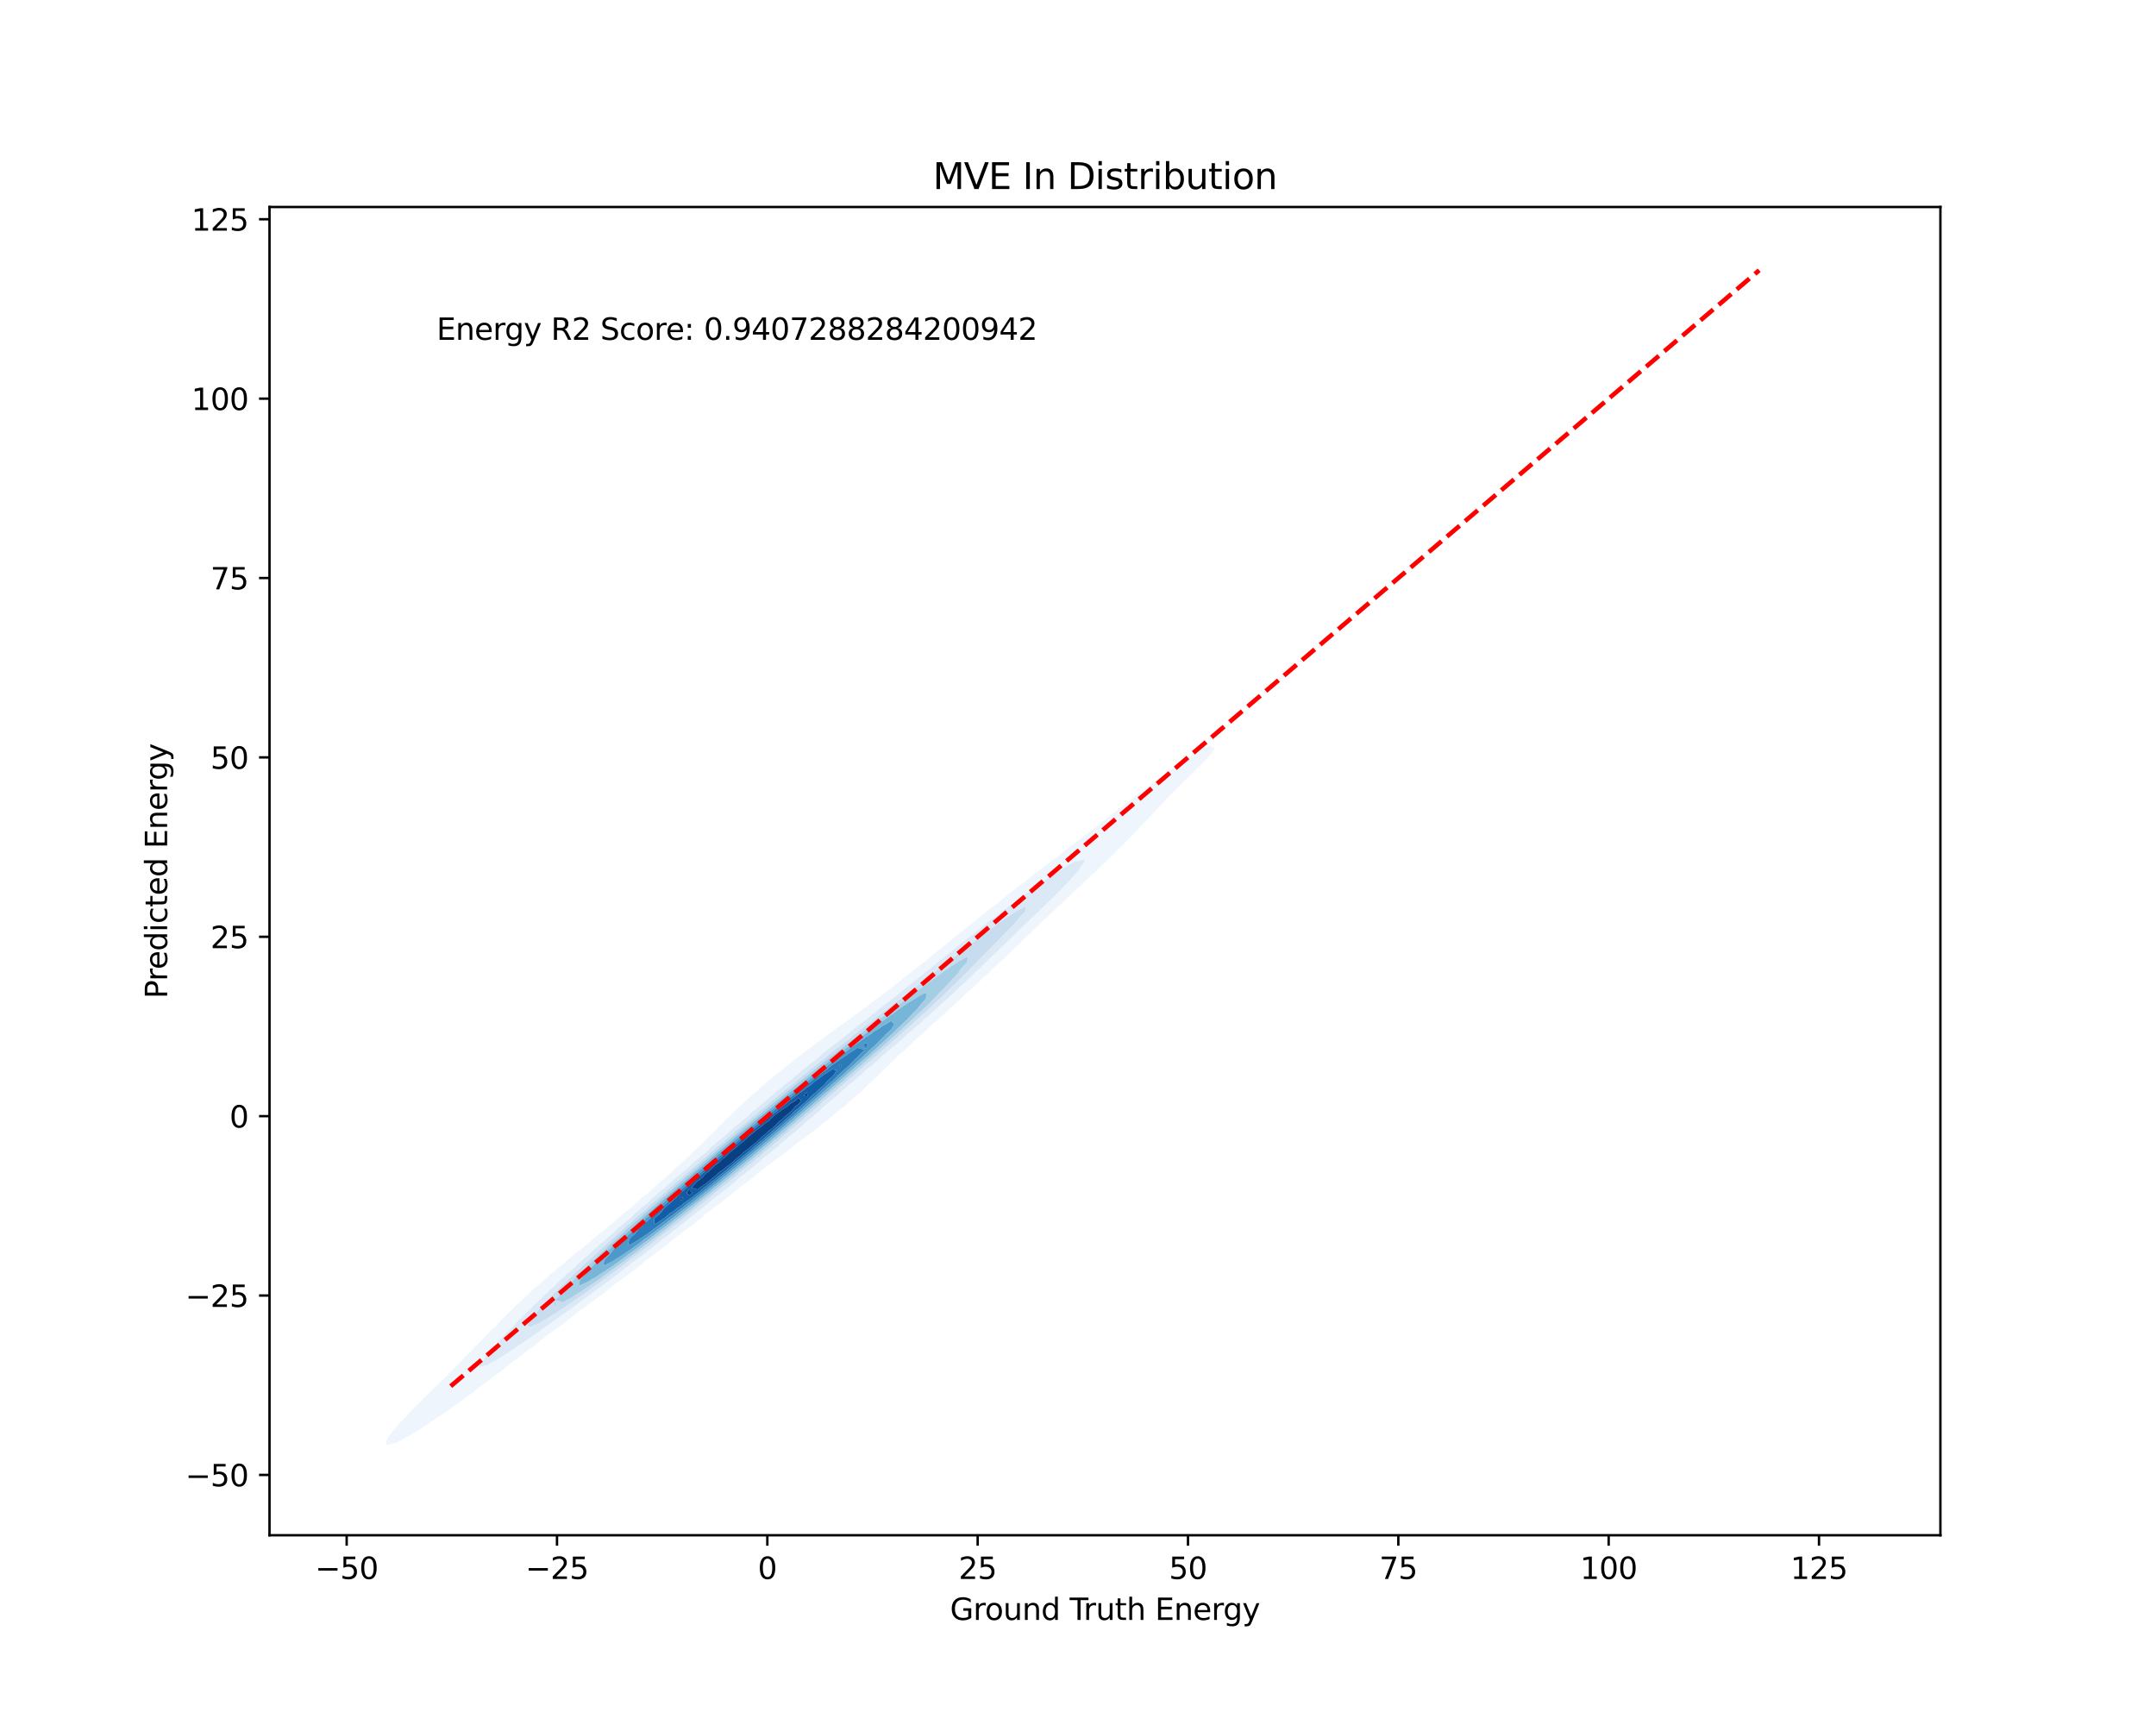 <?xml version="1.0" encoding="utf-8" standalone="no"?>
<!DOCTYPE svg PUBLIC "-//W3C//DTD SVG 1.1//EN"
  "http://www.w3.org/Graphics/SVG/1.1/DTD/svg11.dtd">
<svg xmlns:xlink="http://www.w3.org/1999/xlink" width="720pt" height="576pt" viewBox="0 0 720 576" xmlns="http://www.w3.org/2000/svg" version="1.1">
 <defs>
  <style type="text/css">*{stroke-linejoin: round; stroke-linecap: butt}</style>
 </defs>
 <g id="figure_1">
  <g id="patch_1">
   <path d="M 0 576 
L 720 576 
L 720 0 
L 0 0 
z
" style="fill: #ffffff"/>
  </g>
  <g id="axes_1">
   <g id="patch_2">
    <path d="M 90 512.64 
L 648 512.64 
L 648 69.12 
L 90 69.12 
z
" style="fill: #ffffff"/>
   </g>
   <g id="QuadContourSet_1">
    <path d="M 129.256 482.477 
L 131.681 481.924 
L 132.06 481.87 
L 134.864 480.464 
L 135.251 480.218 
L 137.668 478.856 
L 138.191 478.512 
L 140.472 477.12 
L 140.939 476.805 
L 143.276 475.282 
L 143.543 475.099 
L 146.027 473.392 
L 146.08 473.359 
L 148.498 471.686 
L 148.884 471.431 
L 150.95 469.979 
L 151.688 469.463 
L 153.367 468.273 
L 154.492 467.446 
L 155.727 466.567 
L 157.296 465.361 
L 157.998 464.86 
L 160.101 463.18 
L 160.138 463.154 
L 162.476 461.447 
L 162.905 461.119 
L 164.808 459.741 
L 165.709 459.024 
L 167.08 458.034 
L 168.513 456.857 
L 169.249 456.328 
L 171.287 454.622 
L 171.317 454.599 
L 173.647 452.915 
L 174.121 452.536 
L 175.972 451.209 
L 176.925 450.425 
L 178.223 449.502 
L 179.729 448.235 
L 180.352 447.796 
L 182.437 446.089 
L 182.533 446.014 
L 184.844 444.383 
L 185.337 443.984 
L 187.204 442.677 
L 188.141 441.901 
L 189.481 440.97 
L 190.945 439.735 
L 191.629 439.264 
L 193.691 437.557 
L 193.749 437.511 
L 196.141 435.851 
L 196.553 435.511 
L 198.534 434.145 
L 199.357 433.452 
L 200.833 432.438 
L 202.161 431.301 
L 202.994 430.732 
L 204.961 429.025 
L 204.965 429.022 
L 207.424 427.319 
L 207.769 427.024 
L 209.814 425.612 
L 210.573 424.953 
L 212.094 423.906 
L 213.377 422.774 
L 214.214 422.2 
L 216.158 420.493 
L 216.181 420.473 
L 218.598 418.787 
L 218.985 418.443 
L 220.943 417.08 
L 221.789 416.321 
L 223.153 415.374 
L 224.593 414.068 
L 225.171 413.667 
L 227.25 411.961 
L 227.397 411.828 
L 229.635 410.255 
L 230.201 409.738 
L 231.9 408.548 
L 233.005 407.536 
L 234.001 406.842 
L 235.809 405.184 
L 235.879 405.135 
L 238.25 403.429 
L 238.613 403.095 
L 240.566 401.722 
L 241.417 400.94 
L 242.743 400.016 
L 244.221 398.667 
L 244.74 398.31 
L 246.855 396.603 
L 247.025 396.446 
L 249.231 394.897 
L 249.829 394.347 
L 251.496 393.19 
L 252.633 392.162 
L 253.623 391.484 
L 255.437 389.885 
L 255.597 389.778 
L 257.942 388.071 
L 258.241 387.795 
L 260.302 386.365 
L 261.045 385.694 
L 262.555 384.658 
L 263.849 383.528 
L 264.695 382.952 
L 266.653 381.309 
L 266.747 381.245 
L 269.127 379.539 
L 269.457 379.236 
L 271.447 377.833 
L 272.261 377.108 
L 273.641 376.126 
L 275.065 374.9 
L 275.726 374.42 
L 277.8 372.713 
L 277.869 372.646 
L 280.042 371.007 
L 280.673 370.408 
L 282.094 369.3 
L 283.477 368.01 
L 283.99 367.594 
L 285.967 365.888 
L 286.281 365.557 
L 287.92 364.181 
L 289.085 362.952 
L 289.625 362.475 
L 291.482 360.768 
L 291.889 360.309 
L 293.317 359.062 
L 294.693 357.479 
L 294.827 357.355 
L 296.837 355.649 
L 297.497 354.899 
L 298.607 353.943 
L 300.193 352.236 
L 300.302 352.119 
L 302.276 350.53 
L 303.106 349.61 
L 304.052 348.823 
L 305.743 347.117 
L 305.91 346.939 
L 307.845 345.411 
L 308.714 344.464 
L 309.656 343.704 
L 311.361 341.998 
L 311.518 341.83 
L 313.479 340.291 
L 314.322 339.374 
L 315.314 338.585 
L 316.989 336.878 
L 317.126 336.732 
L 319.106 335.172 
L 319.93 334.265 
L 320.938 333.466 
L 322.59 331.759 
L 322.734 331.602 
L 324.681 330.053 
L 325.538 329.093 
L 326.475 328.346 
L 328.14 326.64 
L 328.342 326.415 
L 330.18 324.933 
L 331.146 323.831 
L 331.898 323.227 
L 333.627 321.521 
L 333.95 321.156 
L 335.595 319.814 
L 336.754 318.47 
L 337.202 318.108 
L 339.053 316.401 
L 339.558 315.827 
L 340.937 314.695 
L 342.362 313.029 
L 342.411 312.988 
L 344.445 311.282 
L 345.166 310.463 
L 346.249 309.576 
L 347.823 307.869 
L 347.97 307.708 
L 349.847 306.163 
L 350.774 305.12 
L 351.592 304.456 
L 353.292 302.75 
L 353.578 302.439 
L 355.288 301.044 
L 356.382 299.827 
L 356.992 299.337 
L 358.787 297.631 
L 359.186 297.199 
L 360.75 295.924 
L 361.99 294.552 
L 362.406 294.218 
L 364.269 292.511 
L 364.794 291.939 
L 366.17 290.805 
L 367.598 289.216 
L 367.742 289.099 
L 369.668 287.392 
L 370.402 286.579 
L 371.461 285.686 
L 373.033 283.979 
L 373.206 283.786 
L 374.899 282.273 
L 376.01 281.015 
L 376.526 280.566 
L 378.181 278.86 
L 378.814 278.138 
L 379.878 277.154 
L 381.388 275.447 
L 381.618 275.185 
L 383.074 273.741 
L 384.422 272.214 
L 384.614 272.034 
L 386.225 270.328 
L 387.226 269.236 
L 387.858 268.621 
L 389.438 266.915 
L 390.03 266.308 
L 391.144 265.209 
L 392.818 263.502 
L 392.834 263.486 
L 394.514 261.796 
L 395.638 260.711 
L 396.297 260.089 
L 397.982 258.383 
L 398.442 257.947 
L 399.71 256.677 
L 401.246 255.202 
L 401.491 254.97 
L 402.972 253.264 
L 404.05 252.175 
L 404.614 251.557 
L 405.639 249.851 
L 404.05 248.921 
L 402.408 249.851 
L 401.246 250.343 
L 399.346 251.557 
L 398.442 252.026 
L 396.623 253.264 
L 395.638 253.842 
L 394.041 254.97 
L 392.834 255.742 
L 391.541 256.677 
L 390.03 257.708 
L 389.109 258.383 
L 387.226 259.735 
L 386.747 260.089 
L 384.471 261.796 
L 384.422 261.83 
L 382.239 263.502 
L 381.618 263.955 
L 379.986 265.209 
L 378.814 266.097 
L 377.748 266.915 
L 376.01 268.276 
L 375.559 268.621 
L 373.414 270.328 
L 373.206 270.484 
L 371.205 272.034 
L 370.402 272.654 
L 368.989 273.741 
L 367.598 274.839 
L 366.801 275.447 
L 364.794 277.065 
L 364.677 277.154 
L 362.439 278.86 
L 361.99 279.202 
L 360.167 280.566 
L 359.186 281.332 
L 357.922 282.273 
L 356.382 283.503 
L 355.738 283.979 
L 353.623 285.686 
L 353.578 285.72 
L 351.288 287.392 
L 350.774 287.795 
L 348.989 289.099 
L 347.97 289.92 
L 346.757 290.805 
L 345.166 292.121 
L 344.631 292.511 
L 342.51 294.218 
L 342.362 294.337 
L 340.183 295.924 
L 339.558 296.444 
L 337.931 297.631 
L 336.754 298.636 
L 335.793 299.337 
L 333.95 300.952 
L 333.824 301.044 
L 331.557 302.75 
L 331.146 303.104 
L 329.302 304.456 
L 328.342 305.306 
L 327.171 306.163 
L 325.538 307.639 
L 325.223 307.869 
L 323.064 309.576 
L 322.734 309.869 
L 320.813 311.282 
L 319.93 312.081 
L 318.69 312.988 
L 317.126 314.425 
L 316.754 314.695 
L 314.625 316.401 
L 314.322 316.674 
L 312.365 318.108 
L 311.518 318.877 
L 310.226 319.814 
L 308.714 321.191 
L 308.254 321.521 
L 306.145 323.227 
L 305.91 323.438 
L 303.84 324.933 
L 303.106 325.589 
L 301.63 326.64 
L 300.302 327.81 
L 299.537 328.346 
L 297.527 330.053 
L 297.497 330.079 
L 295.124 331.759 
L 294.693 332.131 
L 292.781 333.466 
L 291.889 334.217 
L 290.504 335.172 
L 289.085 336.328 
L 288.28 336.878 
L 286.281 338.448 
L 286.081 338.585 
L 283.696 340.291 
L 283.477 340.47 
L 281.266 341.998 
L 280.673 342.467 
L 278.893 343.704 
L 277.869 344.494 
L 276.564 345.411 
L 275.065 346.551 
L 274.271 347.117 
L 272.261 348.65 
L 272.02 348.823 
L 269.732 350.53 
L 269.457 350.748 
L 267.451 352.236 
L 266.653 352.871 
L 265.23 353.943 
L 263.849 355.058 
L 263.071 355.649 
L 261.045 357.324 
L 261.004 357.355 
L 258.866 359.062 
L 258.241 359.599 
L 256.787 360.768 
L 255.437 361.951 
L 254.787 362.475 
L 252.852 364.181 
L 252.633 364.387 
L 250.883 365.888 
L 249.829 366.886 
L 249.006 367.594 
L 247.201 369.3 
L 247.025 369.484 
L 245.349 371.007 
L 244.221 372.185 
L 243.646 372.713 
L 241.873 374.42 
L 241.417 374.944 
L 240.147 376.126 
L 238.644 377.833 
L 238.613 377.868 
L 236.67 379.539 
L 235.809 380.581 
L 235.073 381.245 
L 233.315 382.952 
L 233.005 383.313 
L 231.354 384.658 
L 230.201 386.046 
L 229.824 386.365 
L 227.822 388.071 
L 227.397 388.554 
L 225.82 389.778 
L 224.593 391.205 
L 224.239 391.484 
L 222.182 393.19 
L 221.789 393.625 
L 220.093 394.897 
L 218.985 396.136 
L 218.362 396.603 
L 216.437 398.31 
L 216.181 398.587 
L 214.234 400.016 
L 213.377 400.946 
L 212.306 401.722 
L 210.628 403.429 
L 210.573 403.488 
L 208.303 405.135 
L 207.769 405.705 
L 206.177 406.842 
L 204.965 408.112 
L 204.343 408.548 
L 202.356 410.255 
L 202.161 410.462 
L 200.056 411.961 
L 199.357 412.694 
L 197.97 413.667 
L 196.553 415.096 
L 196.155 415.374 
L 194.006 417.08 
L 193.749 417.355 
L 191.739 418.787 
L 190.945 419.612 
L 189.712 420.493 
L 188.141 422.044 
L 187.929 422.2 
L 185.705 423.906 
L 185.337 424.304 
L 183.576 425.612 
L 182.533 426.71 
L 181.744 427.319 
L 179.889 429.025 
L 179.729 429.207 
L 177.77 430.732 
L 176.925 431.683 
L 176.002 432.438 
L 174.292 434.145 
L 174.121 434.348 
L 172.284 435.851 
L 171.317 437.014 
L 170.692 437.557 
L 168.914 439.264 
L 168.513 439.763 
L 167.107 440.97 
L 165.744 442.677 
L 165.709 442.72 
L 163.757 444.383 
L 162.905 445.486 
L 162.227 446.089 
L 160.551 447.796 
L 160.101 448.359 
L 158.786 449.502 
L 157.4 451.209 
L 157.296 451.332 
L 155.459 452.915 
L 154.492 454.102 
L 153.896 454.622 
L 152.193 456.328 
L 151.688 456.908 
L 150.382 458.034 
L 148.923 459.741 
L 148.884 459.783 
L 146.987 461.447 
L 146.08 462.461 
L 145.275 463.154 
L 143.642 464.86 
L 143.276 465.256 
L 141.8 466.567 
L 140.472 468.028 
L 140.19 468.273 
L 138.455 469.979 
L 137.668 470.838 
L 136.741 471.686 
L 135.194 473.392 
L 134.864 473.765 
L 133.55 475.099 
L 132.06 476.795 
L 132.049 476.805 
L 130.701 478.512 
L 129.416 480.218 
L 129.256 480.601 
L 128.781 481.924 
z
M 159.922 456.328 
L 160.101 456.015 
L 161.159 454.622 
L 162.183 452.915 
L 162.905 452.053 
L 163.652 451.209 
L 165.036 449.502 
L 165.709 448.817 
L 166.641 447.796 
L 168.179 446.089 
L 168.513 445.779 
L 169.79 444.383 
L 171.317 442.898 
L 171.52 442.677 
L 173.082 440.97 
L 174.121 440.04 
L 174.835 439.264 
L 176.591 437.557 
L 176.925 437.275 
L 178.226 435.851 
L 179.729 434.551 
L 180.108 434.145 
L 181.812 432.438 
L 182.533 431.846 
L 183.567 430.732 
L 185.337 429.249 
L 185.549 429.025 
L 187.229 427.319 
L 188.141 426.59 
L 189.062 425.612 
L 190.945 424.078 
L 191.111 423.906 
L 192.807 422.2 
L 193.749 421.464 
L 194.677 420.493 
L 196.553 419.001 
L 196.762 418.787 
L 198.522 417.08 
L 199.357 416.44 
L 200.386 415.374 
L 202.161 413.989 
L 202.478 413.667 
L 204.354 411.961 
L 204.965 411.499 
L 206.173 410.255 
L 207.769 409.027 
L 208.243 408.548 
L 210.29 406.842 
L 210.573 406.629 
L 212.024 405.135 
L 213.377 404.104 
L 214.046 403.429 
L 216.181 401.775 
L 216.234 401.722 
L 217.927 400.016 
L 218.985 399.213 
L 219.877 398.31 
L 221.789 396.839 
L 222.027 396.603 
L 223.876 394.897 
L 224.593 394.353 
L 225.734 393.19 
L 227.397 391.918 
L 227.833 391.484 
L 229.879 389.778 
L 230.201 389.533 
L 231.624 388.071 
L 233.005 387.019 
L 233.66 386.365 
L 235.809 384.715 
L 235.868 384.658 
L 237.569 382.952 
L 238.613 382.159 
L 239.523 381.245 
L 241.417 379.803 
L 241.689 379.539 
L 243.603 377.833 
L 244.221 377.365 
L 245.447 376.126 
L 247.025 374.934 
L 247.552 374.42 
L 249.781 372.713 
L 249.829 372.677 
L 251.475 371.007 
L 252.633 370.138 
L 253.488 369.3 
L 255.437 367.841 
L 255.698 367.594 
L 257.674 365.888 
L 258.241 365.464 
L 259.552 364.181 
L 261.045 363.074 
L 261.678 362.475 
L 263.849 360.867 
L 263.956 360.768 
L 265.833 359.062 
L 266.653 358.461 
L 267.828 357.355 
L 269.457 356.163 
L 270.02 355.649 
L 272.261 354.005 
L 272.332 353.943 
L 274.245 352.236 
L 275.065 351.644 
L 276.296 350.53 
L 277.869 349.39 
L 278.509 348.823 
L 280.673 347.245 
L 280.822 347.117 
L 282.862 345.411 
L 283.477 344.968 
L 284.916 343.704 
L 286.281 342.714 
L 287.112 341.998 
L 289.085 340.553 
L 289.395 340.291 
L 291.57 338.585 
L 291.889 338.354 
L 293.595 336.878 
L 294.693 336.073 
L 295.75 335.172 
L 297.497 333.876 
L 297.987 333.466 
L 300.237 331.759 
L 300.302 331.711 
L 302.223 330.053 
L 303.106 329.395 
L 304.337 328.346 
L 305.91 327.159 
L 306.53 326.64 
L 308.714 324.971 
L 308.76 324.933 
L 310.755 323.227 
L 311.518 322.65 
L 312.849 321.521 
L 314.322 320.395 
L 315.02 319.814 
L 317.126 318.189 
L 317.226 318.108 
L 319.256 316.401 
L 319.93 315.89 
L 321.361 314.695 
L 322.734 313.646 
L 323.543 312.988 
L 325.538 311.457 
L 325.76 311.282 
L 327.872 309.576 
L 328.342 309.223 
L 330.017 307.869 
L 331.146 307.019 
L 332.242 306.163 
L 333.95 304.878 
L 334.511 304.456 
L 336.754 302.773 
L 336.787 302.75 
L 339.003 301.044 
L 339.558 300.635 
L 341.309 299.337 
L 342.362 298.567 
L 343.687 297.631 
L 345.166 296.558 
L 346.116 295.924 
L 347.97 294.599 
L 348.586 294.218 
L 350.774 292.689 
L 351.091 292.511 
L 353.578 290.841 
L 353.652 290.805 
L 356.382 289.099 
L 356.382 289.099 
L 359.186 287.603 
L 360.439 287.392 
L 361.99 286.923 
L 362.264 287.392 
L 361.99 287.918 
L 361.201 289.099 
L 360.04 290.805 
L 359.186 291.813 
L 358.558 292.511 
L 357.076 294.218 
L 356.382 294.904 
L 355.39 295.924 
L 353.758 297.631 
L 353.578 297.794 
L 352.047 299.337 
L 350.774 300.532 
L 350.258 301.044 
L 348.55 302.75 
L 347.97 303.266 
L 346.775 304.456 
L 345.166 305.931 
L 344.929 306.163 
L 343.23 307.869 
L 342.362 308.639 
L 341.427 309.576 
L 339.561 311.282 
L 339.558 311.285 
L 337.912 312.988 
L 336.754 314.022 
L 336.092 314.695 
L 334.315 316.401 
L 333.95 316.721 
L 332.625 318.108 
L 331.146 319.431 
L 330.774 319.814 
L 329.077 321.521 
L 328.342 322.158 
L 327.322 323.227 
L 325.538 324.805 
L 325.413 324.933 
L 323.764 326.64 
L 322.734 327.514 
L 321.933 328.346 
L 319.964 330.053 
L 319.93 330.081 
L 318.32 331.759 
L 317.126 332.745 
L 316.42 333.466 
L 314.407 335.172 
L 314.322 335.24 
L 312.725 336.878 
L 311.518 337.848 
L 310.785 338.585 
L 308.714 340.262 
L 308.684 340.291 
L 306.986 341.998 
L 305.91 342.841 
L 305.044 343.704 
L 303.106 345.233 
L 302.925 345.411 
L 301.113 347.117 
L 300.302 347.742 
L 299.214 348.823 
L 297.497 350.153 
L 297.113 350.53 
L 295.122 352.236 
L 294.693 352.563 
L 293.317 353.943 
L 291.889 355.038 
L 291.27 355.649 
L 289.085 357.337 
L 289.067 357.355 
L 287.376 359.062 
L 286.281 359.898 
L 285.414 360.768 
L 283.477 362.257 
L 283.257 362.475 
L 281.41 364.181 
L 280.673 364.743 
L 279.549 365.888 
L 277.869 367.175 
L 277.45 367.594 
L 275.409 369.3 
L 275.065 369.561 
L 273.652 371.007 
L 272.261 372.066 
L 271.616 372.713 
L 269.457 374.368 
L 269.405 374.42 
L 267.671 376.126 
L 266.653 376.892 
L 265.707 377.833 
L 263.849 379.238 
L 263.541 379.539 
L 261.533 381.245 
L 261.045 381.606 
L 259.665 382.952 
L 258.241 384.012 
L 257.569 384.658 
L 255.437 386.256 
L 255.322 386.365 
L 253.435 388.071 
L 252.633 388.658 
L 251.448 389.778 
L 249.829 390.972 
L 249.279 391.484 
L 247.025 393.159 
L 246.991 393.19 
L 245.128 394.897 
L 244.221 395.557 
L 243.084 396.603 
L 241.417 397.825 
L 240.882 398.31 
L 238.613 399.983 
L 238.577 400.016 
L 236.677 401.722 
L 235.809 402.351 
L 234.614 403.429 
L 233.005 404.6 
L 232.401 405.135 
L 230.201 406.746 
L 230.091 406.842 
L 228.096 408.548 
L 227.397 409.05 
L 226.034 410.255 
L 224.593 411.294 
L 223.824 411.961 
L 221.789 413.436 
L 221.516 413.667 
L 219.338 415.374 
L 218.985 415.625 
L 217.296 417.08 
L 216.181 417.876 
L 215.1 418.787 
L 213.377 420.021 
L 212.802 420.493 
L 210.573 422.095 
L 210.442 422.2 
L 208.308 423.906 
L 207.769 424.286 
L 206.147 425.612 
L 204.965 426.448 
L 203.871 427.319 
L 202.161 428.532 
L 201.521 429.025 
L 199.357 430.564 
L 199.132 430.732 
L 196.851 432.438 
L 196.553 432.647 
L 194.623 434.145 
L 193.749 434.76 
L 192.299 435.851 
L 190.945 436.807 
L 189.912 437.557 
L 188.141 438.811 
L 187.494 439.264 
L 185.337 440.792 
L 185.07 440.97 
L 182.697 442.677 
L 182.533 442.793 
L 180.328 444.383 
L 179.729 444.811 
L 177.887 446.089 
L 176.925 446.778 
L 175.391 447.796 
L 174.121 448.705 
L 172.849 449.502 
L 171.317 450.595 
L 170.261 451.209 
L 168.513 452.44 
L 167.596 452.915 
L 165.709 454.205 
L 164.726 454.622 
L 162.905 455.775 
L 160.72 456.328 
L 160.101 456.627 
z
" clip-path="url(#p539aff987b)" style="fill: #eef5fc"/>
    <path d="M 160.101 456.627 
L 160.72 456.328 
L 162.905 455.775 
L 164.726 454.622 
L 165.709 454.205 
L 167.596 452.915 
L 168.513 452.44 
L 170.261 451.209 
L 171.317 450.595 
L 172.849 449.502 
L 174.121 448.705 
L 175.391 447.796 
L 176.925 446.778 
L 177.887 446.089 
L 179.729 444.811 
L 180.328 444.383 
L 182.533 442.793 
L 182.697 442.677 
L 185.07 440.97 
L 185.337 440.792 
L 187.494 439.264 
L 188.141 438.811 
L 189.912 437.557 
L 190.945 436.807 
L 192.299 435.851 
L 193.749 434.76 
L 194.623 434.145 
L 196.553 432.647 
L 196.851 432.438 
L 199.132 430.732 
L 199.357 430.564 
L 201.521 429.025 
L 202.161 428.532 
L 203.871 427.319 
L 204.965 426.448 
L 206.147 425.612 
L 207.769 424.286 
L 208.308 423.906 
L 210.442 422.2 
L 210.573 422.095 
L 212.802 420.493 
L 213.377 420.021 
L 215.1 418.787 
L 216.181 417.876 
L 217.296 417.08 
L 218.985 415.625 
L 219.338 415.374 
L 221.516 413.667 
L 221.789 413.436 
L 223.824 411.961 
L 224.593 411.294 
L 226.034 410.255 
L 227.397 409.05 
L 228.096 408.548 
L 230.091 406.842 
L 230.201 406.746 
L 232.401 405.135 
L 233.005 404.6 
L 234.614 403.429 
L 235.809 402.351 
L 236.677 401.722 
L 238.577 400.016 
L 238.613 399.983 
L 240.882 398.31 
L 241.417 397.825 
L 243.084 396.603 
L 244.221 395.557 
L 245.128 394.897 
L 246.991 393.19 
L 247.025 393.159 
L 249.279 391.484 
L 249.829 390.972 
L 251.448 389.778 
L 252.633 388.658 
L 253.435 388.071 
L 255.322 386.365 
L 255.437 386.256 
L 257.569 384.658 
L 258.241 384.012 
L 259.665 382.952 
L 261.045 381.606 
L 261.533 381.245 
L 263.541 379.539 
L 263.849 379.238 
L 265.707 377.833 
L 266.653 376.892 
L 267.671 376.126 
L 269.405 374.42 
L 269.457 374.368 
L 271.616 372.713 
L 272.261 372.066 
L 273.652 371.007 
L 275.065 369.561 
L 275.409 369.3 
L 277.45 367.594 
L 277.869 367.175 
L 279.549 365.888 
L 280.673 364.743 
L 281.41 364.181 
L 283.257 362.475 
L 283.477 362.257 
L 285.414 360.768 
L 286.281 359.898 
L 287.376 359.062 
L 289.067 357.355 
L 289.085 357.337 
L 291.27 355.649 
L 291.889 355.038 
L 293.317 353.943 
L 294.693 352.563 
L 295.122 352.236 
L 297.113 350.53 
L 297.497 350.153 
L 299.214 348.823 
L 300.302 347.742 
L 301.113 347.117 
L 302.925 345.411 
L 303.106 345.233 
L 305.044 343.704 
L 305.91 342.841 
L 306.986 341.998 
L 308.684 340.291 
L 308.714 340.262 
L 310.785 338.585 
L 311.518 337.848 
L 312.725 336.878 
L 314.322 335.24 
L 314.407 335.172 
L 316.42 333.466 
L 317.126 332.745 
L 318.32 331.759 
L 319.93 330.081 
L 319.964 330.053 
L 321.933 328.346 
L 322.734 327.514 
L 323.764 326.64 
L 325.413 324.933 
L 325.538 324.805 
L 327.322 323.227 
L 328.342 322.158 
L 329.077 321.521 
L 330.774 319.814 
L 331.146 319.431 
L 332.625 318.108 
L 333.95 316.721 
L 334.315 316.401 
L 336.092 314.695 
L 336.754 314.022 
L 337.912 312.988 
L 339.558 311.285 
L 339.561 311.282 
L 341.427 309.576 
L 342.362 308.639 
L 343.23 307.869 
L 344.929 306.163 
L 345.166 305.931 
L 346.775 304.456 
L 347.97 303.266 
L 348.55 302.75 
L 350.258 301.044 
L 350.774 300.532 
L 352.047 299.337 
L 353.578 297.794 
L 353.758 297.631 
L 355.39 295.924 
L 356.382 294.904 
L 357.076 294.218 
L 358.558 292.511 
L 359.186 291.813 
L 360.04 290.805 
L 361.201 289.099 
L 361.99 287.918 
L 362.264 287.392 
L 361.99 286.923 
L 360.439 287.392 
L 359.186 287.603 
L 356.382 289.099 
L 356.382 289.099 
L 353.652 290.805 
L 353.578 290.841 
L 351.091 292.511 
L 350.774 292.689 
L 348.586 294.218 
L 347.97 294.599 
L 346.116 295.924 
L 345.166 296.558 
L 343.687 297.631 
L 342.362 298.567 
L 341.309 299.337 
L 339.558 300.635 
L 339.003 301.044 
L 336.787 302.75 
L 336.754 302.773 
L 334.511 304.456 
L 333.95 304.878 
L 332.242 306.163 
L 331.146 307.019 
L 330.017 307.869 
L 328.342 309.223 
L 327.872 309.576 
L 325.76 311.282 
L 325.538 311.457 
L 323.543 312.988 
L 322.734 313.646 
L 321.361 314.695 
L 319.93 315.89 
L 319.256 316.401 
L 317.226 318.108 
L 317.126 318.189 
L 315.02 319.814 
L 314.322 320.395 
L 312.849 321.521 
L 311.518 322.65 
L 310.755 323.227 
L 308.76 324.933 
L 308.714 324.971 
L 306.53 326.64 
L 305.91 327.159 
L 304.337 328.346 
L 303.106 329.395 
L 302.223 330.053 
L 300.302 331.711 
L 300.237 331.759 
L 297.987 333.466 
L 297.497 333.876 
L 295.75 335.172 
L 294.693 336.073 
L 293.595 336.878 
L 291.889 338.354 
L 291.57 338.585 
L 289.395 340.291 
L 289.085 340.553 
L 287.112 341.998 
L 286.281 342.714 
L 284.916 343.704 
L 283.477 344.968 
L 282.862 345.411 
L 280.822 347.117 
L 280.673 347.245 
L 278.509 348.823 
L 277.869 349.39 
L 276.296 350.53 
L 275.065 351.644 
L 274.245 352.236 
L 272.332 353.943 
L 272.261 354.005 
L 270.02 355.649 
L 269.457 356.163 
L 267.828 357.355 
L 266.653 358.461 
L 265.833 359.062 
L 263.956 360.768 
L 263.849 360.867 
L 261.678 362.475 
L 261.045 363.074 
L 259.552 364.181 
L 258.241 365.464 
L 257.674 365.888 
L 255.698 367.594 
L 255.437 367.841 
L 253.488 369.3 
L 252.633 370.138 
L 251.475 371.007 
L 249.829 372.677 
L 249.781 372.713 
L 247.552 374.42 
L 247.025 374.934 
L 245.447 376.126 
L 244.221 377.365 
L 243.603 377.833 
L 241.689 379.539 
L 241.417 379.803 
L 239.523 381.245 
L 238.613 382.159 
L 237.569 382.952 
L 235.868 384.658 
L 235.809 384.715 
L 233.66 386.365 
L 233.005 387.019 
L 231.624 388.071 
L 230.201 389.533 
L 229.879 389.778 
L 227.833 391.484 
L 227.397 391.918 
L 225.734 393.19 
L 224.593 394.353 
L 223.876 394.897 
L 222.027 396.603 
L 221.789 396.839 
L 219.877 398.31 
L 218.985 399.213 
L 217.927 400.016 
L 216.234 401.722 
L 216.181 401.775 
L 214.046 403.429 
L 213.377 404.104 
L 212.024 405.135 
L 210.573 406.629 
L 210.29 406.842 
L 208.243 408.548 
L 207.769 409.027 
L 206.173 410.255 
L 204.965 411.499 
L 204.354 411.961 
L 202.478 413.667 
L 202.161 413.989 
L 200.386 415.374 
L 199.357 416.44 
L 198.522 417.08 
L 196.762 418.787 
L 196.553 419.001 
L 194.677 420.493 
L 193.749 421.464 
L 192.807 422.2 
L 191.111 423.906 
L 190.945 424.078 
L 189.062 425.612 
L 188.141 426.59 
L 187.229 427.319 
L 185.549 429.025 
L 185.337 429.249 
L 183.567 430.732 
L 182.533 431.846 
L 181.812 432.438 
L 180.108 434.145 
L 179.729 434.551 
L 178.226 435.851 
L 176.925 437.275 
L 176.591 437.557 
L 174.835 439.264 
L 174.121 440.04 
L 173.082 440.97 
L 171.52 442.677 
L 171.317 442.898 
L 169.79 444.383 
L 168.513 445.779 
L 168.179 446.089 
L 166.641 447.796 
L 165.709 448.817 
L 165.036 449.502 
L 163.652 451.209 
L 162.905 452.053 
L 162.183 452.915 
L 161.159 454.622 
L 160.101 456.015 
L 159.922 456.328 
z
M 176.238 442.677 
L 176.814 440.97 
L 176.925 440.845 
L 178.341 439.264 
L 179.66 437.557 
L 179.729 437.49 
L 181.267 435.851 
L 182.533 434.541 
L 182.905 434.145 
L 184.493 432.438 
L 185.337 431.659 
L 186.23 430.732 
L 187.976 429.025 
L 188.141 428.884 
L 189.656 427.319 
L 190.945 426.179 
L 191.503 425.612 
L 193.277 423.906 
L 193.749 423.513 
L 195.042 422.2 
L 196.553 420.909 
L 196.971 420.493 
L 198.771 418.787 
L 199.357 418.311 
L 200.586 417.08 
L 202.161 415.774 
L 202.569 415.374 
L 204.417 413.667 
L 204.965 413.232 
L 206.247 411.961 
L 207.769 410.726 
L 208.255 410.255 
L 210.187 408.548 
L 210.573 408.246 
L 211.996 406.842 
L 213.377 405.741 
L 214.005 405.135 
L 216.062 403.429 
L 216.181 403.336 
L 217.817 401.722 
L 218.985 400.803 
L 219.801 400.016 
L 221.789 398.425 
L 221.911 398.31 
L 223.7 396.603 
L 224.593 395.906 
L 225.638 394.897 
L 227.397 393.505 
L 227.731 393.19 
L 229.647 391.484 
L 230.201 391.055 
L 231.519 389.778 
L 233.005 388.614 
L 233.58 388.071 
L 235.68 386.365 
L 235.809 386.266 
L 237.463 384.658 
L 238.613 383.768 
L 239.477 382.952 
L 241.417 381.435 
L 241.623 381.245 
L 243.505 379.539 
L 244.221 378.991 
L 245.447 377.833 
L 247.025 376.616 
L 247.56 376.126 
L 249.702 374.42 
L 249.829 374.324 
L 251.532 372.713 
L 252.633 371.876 
L 253.582 371.007 
L 255.437 369.589 
L 255.762 369.3 
L 257.793 367.594 
L 258.241 367.258 
L 259.735 365.888 
L 261.045 364.901 
L 261.855 364.181 
L 263.849 362.671 
L 264.077 362.475 
L 266.09 360.768 
L 266.653 360.35 
L 268.101 359.062 
L 269.457 358.05 
L 270.263 357.355 
L 272.261 355.855 
L 272.508 355.649 
L 274.582 353.943 
L 275.065 353.586 
L 276.629 352.236 
L 277.869 351.317 
L 278.809 350.53 
L 280.673 349.139 
L 281.062 348.823 
L 283.256 347.117 
L 283.477 346.954 
L 285.313 345.411 
L 286.281 344.694 
L 287.492 343.704 
L 289.085 342.515 
L 289.738 341.998 
L 291.889 340.382 
L 292.007 340.291 
L 294.115 338.585 
L 294.693 338.153 
L 296.276 336.878 
L 297.497 335.959 
L 298.503 335.172 
L 300.302 333.805 
L 300.75 333.466 
L 302.945 331.759 
L 303.106 331.637 
L 305.084 330.053 
L 305.91 329.419 
L 307.287 328.346 
L 308.714 327.24 
L 309.51 326.64 
L 311.518 325.066 
L 311.701 324.933 
L 313.844 323.227 
L 314.322 322.854 
L 316.045 321.521 
L 317.126 320.667 
L 318.271 319.814 
L 319.93 318.49 
L 320.47 318.108 
L 322.599 316.401 
L 322.734 316.295 
L 324.851 314.695 
L 325.538 314.153 
L 327.156 312.988 
L 328.342 312.047 
L 329.48 311.282 
L 331.146 309.96 
L 331.78 309.576 
L 333.95 307.869 
L 333.95 307.869 
L 336.476 306.163 
L 336.754 305.951 
L 339.176 304.456 
L 339.558 304.17 
L 342.218 302.75 
L 342.362 302.646 
L 342.588 302.75 
L 342.394 304.456 
L 342.362 304.493 
L 340.611 306.163 
L 339.558 307.582 
L 339.257 307.869 
L 337.603 309.576 
L 336.754 310.496 
L 335.912 311.282 
L 334.374 312.988 
L 333.95 313.413 
L 332.611 314.695 
L 331.146 316.272 
L 331.01 316.401 
L 329.317 318.108 
L 328.342 319.09 
L 327.604 319.814 
L 325.989 321.521 
L 325.538 321.952 
L 324.269 323.227 
L 322.734 324.767 
L 322.567 324.933 
L 320.901 326.64 
L 319.93 327.548 
L 319.135 328.346 
L 317.403 330.053 
L 317.126 330.296 
L 315.669 331.759 
L 314.322 332.973 
L 313.823 333.466 
L 312.053 335.172 
L 311.518 335.626 
L 310.247 336.878 
L 308.714 338.203 
L 308.32 338.585 
L 306.501 340.291 
L 305.91 340.776 
L 304.651 341.998 
L 303.106 343.282 
L 302.663 343.704 
L 300.768 345.411 
L 300.302 345.782 
L 298.914 347.117 
L 297.497 348.26 
L 296.902 348.823 
L 294.881 350.53 
L 294.693 350.676 
L 293.072 352.236 
L 291.889 353.172 
L 291.075 353.943 
L 289.085 355.539 
L 288.967 355.649 
L 287.156 357.355 
L 286.281 358.039 
L 285.21 359.062 
L 283.477 360.434 
L 283.122 360.768 
L 281.188 362.475 
L 280.673 362.874 
L 279.324 364.181 
L 277.869 365.324 
L 277.276 365.888 
L 275.179 367.594 
L 275.065 367.682 
L 273.413 369.3 
L 272.261 370.199 
L 271.42 371.007 
L 269.457 372.555 
L 269.289 372.713 
L 267.452 374.42 
L 266.653 375.037 
L 265.521 376.126 
L 263.849 377.43 
L 263.421 377.833 
L 261.391 379.539 
L 261.045 379.802 
L 259.535 381.245 
L 258.241 382.239 
L 257.478 382.952 
L 255.437 384.533 
L 255.3 384.658 
L 253.408 386.365 
L 252.633 386.95 
L 251.421 388.071 
L 249.829 389.283 
L 249.282 389.778 
L 247.081 391.484 
L 247.025 391.525 
L 245.205 393.19 
L 244.221 393.927 
L 243.141 394.897 
L 241.417 396.197 
L 240.954 396.603 
L 238.772 398.31 
L 238.613 398.427 
L 236.831 400.016 
L 235.809 400.775 
L 234.725 401.722 
L 233.005 403.009 
L 232.513 403.429 
L 230.279 405.135 
L 230.201 405.192 
L 228.306 406.842 
L 227.397 407.511 
L 226.178 408.548 
L 224.593 409.723 
L 223.952 410.255 
L 221.789 411.867 
L 221.673 411.961 
L 219.601 413.667 
L 218.985 414.117 
L 217.462 415.374 
L 216.181 416.312 
L 215.222 417.08 
L 213.377 418.437 
L 212.925 418.787 
L 210.629 420.493 
L 210.573 420.533 
L 208.485 422.2 
L 207.769 422.716 
L 206.228 423.906 
L 204.965 424.819 
L 203.898 425.612 
L 202.161 426.869 
L 201.529 427.319 
L 199.357 428.888 
L 199.154 429.025 
L 196.825 430.732 
L 196.553 430.925 
L 194.443 432.438 
L 193.749 432.932 
L 191.98 434.145 
L 190.945 434.88 
L 189.449 435.851 
L 188.141 436.774 
L 186.85 437.557 
L 185.337 438.61 
L 184.157 439.264 
L 182.533 440.366 
L 181.282 440.97 
L 179.729 441.971 
L 177.856 442.677 
L 176.925 443.209 
z
" clip-path="url(#p539aff987b)" style="fill: #dbe9f6"/>
    <path d="M 176.925 443.209 
L 177.856 442.677 
L 179.729 441.971 
L 181.282 440.97 
L 182.533 440.366 
L 184.157 439.264 
L 185.337 438.61 
L 186.85 437.557 
L 188.141 436.774 
L 189.449 435.851 
L 190.945 434.88 
L 191.98 434.145 
L 193.749 432.932 
L 194.443 432.438 
L 196.553 430.925 
L 196.825 430.732 
L 199.154 429.025 
L 199.357 428.888 
L 201.529 427.319 
L 202.161 426.869 
L 203.898 425.612 
L 204.965 424.819 
L 206.228 423.906 
L 207.769 422.716 
L 208.485 422.2 
L 210.573 420.533 
L 210.629 420.493 
L 212.925 418.787 
L 213.377 418.437 
L 215.222 417.08 
L 216.181 416.312 
L 217.462 415.374 
L 218.985 414.117 
L 219.601 413.667 
L 221.673 411.961 
L 221.789 411.867 
L 223.952 410.255 
L 224.593 409.723 
L 226.178 408.548 
L 227.397 407.511 
L 228.306 406.842 
L 230.201 405.192 
L 230.279 405.135 
L 232.513 403.429 
L 233.005 403.009 
L 234.725 401.722 
L 235.809 400.775 
L 236.831 400.016 
L 238.613 398.427 
L 238.772 398.31 
L 240.954 396.603 
L 241.417 396.197 
L 243.141 394.897 
L 244.221 393.927 
L 245.205 393.19 
L 247.025 391.525 
L 247.081 391.484 
L 249.282 389.778 
L 249.829 389.283 
L 251.421 388.071 
L 252.633 386.95 
L 253.408 386.365 
L 255.3 384.658 
L 255.437 384.533 
L 257.478 382.952 
L 258.241 382.239 
L 259.535 381.245 
L 261.045 379.802 
L 261.391 379.539 
L 263.421 377.833 
L 263.849 377.43 
L 265.521 376.126 
L 266.653 375.037 
L 267.452 374.42 
L 269.289 372.713 
L 269.457 372.555 
L 271.42 371.007 
L 272.261 370.199 
L 273.413 369.3 
L 275.065 367.682 
L 275.179 367.594 
L 277.276 365.888 
L 277.869 365.324 
L 279.324 364.181 
L 280.673 362.874 
L 281.188 362.475 
L 283.122 360.768 
L 283.477 360.434 
L 285.21 359.062 
L 286.281 358.039 
L 287.156 357.355 
L 288.967 355.649 
L 289.085 355.539 
L 291.075 353.943 
L 291.889 353.172 
L 293.072 352.236 
L 294.693 350.676 
L 294.881 350.53 
L 296.902 348.823 
L 297.497 348.26 
L 298.914 347.117 
L 300.302 345.782 
L 300.768 345.411 
L 302.663 343.704 
L 303.106 343.282 
L 304.651 341.998 
L 305.91 340.776 
L 306.501 340.291 
L 308.32 338.585 
L 308.714 338.203 
L 310.247 336.878 
L 311.518 335.626 
L 312.053 335.172 
L 313.823 333.466 
L 314.322 332.973 
L 315.669 331.759 
L 317.126 330.296 
L 317.403 330.053 
L 319.135 328.346 
L 319.93 327.548 
L 320.901 326.64 
L 322.567 324.933 
L 322.734 324.767 
L 324.269 323.227 
L 325.538 321.952 
L 325.989 321.521 
L 327.604 319.814 
L 328.342 319.09 
L 329.317 318.108 
L 331.01 316.401 
L 331.146 316.272 
L 332.611 314.695 
L 333.95 313.413 
L 334.374 312.988 
L 335.912 311.282 
L 336.754 310.496 
L 337.603 309.576 
L 339.257 307.869 
L 339.558 307.582 
L 340.611 306.163 
L 342.362 304.493 
L 342.394 304.456 
L 342.588 302.75 
L 342.362 302.646 
L 342.218 302.75 
L 339.558 304.17 
L 339.176 304.456 
L 336.754 305.951 
L 336.476 306.163 
L 333.95 307.869 
L 333.95 307.869 
L 331.78 309.576 
L 331.146 309.96 
L 329.48 311.282 
L 328.342 312.047 
L 327.156 312.988 
L 325.538 314.153 
L 324.851 314.695 
L 322.734 316.295 
L 322.599 316.401 
L 320.47 318.108 
L 319.93 318.49 
L 318.271 319.814 
L 317.126 320.667 
L 316.045 321.521 
L 314.322 322.854 
L 313.844 323.227 
L 311.701 324.933 
L 311.518 325.066 
L 309.51 326.64 
L 308.714 327.24 
L 307.287 328.346 
L 305.91 329.419 
L 305.084 330.053 
L 303.106 331.637 
L 302.945 331.759 
L 300.75 333.466 
L 300.302 333.805 
L 298.503 335.172 
L 297.497 335.959 
L 296.276 336.878 
L 294.693 338.153 
L 294.115 338.585 
L 292.007 340.291 
L 291.889 340.382 
L 289.738 341.998 
L 289.085 342.515 
L 287.492 343.704 
L 286.281 344.694 
L 285.313 345.411 
L 283.477 346.954 
L 283.256 347.117 
L 281.062 348.823 
L 280.673 349.139 
L 278.809 350.53 
L 277.869 351.317 
L 276.629 352.236 
L 275.065 353.586 
L 274.582 353.943 
L 272.508 355.649 
L 272.261 355.855 
L 270.263 357.355 
L 269.457 358.05 
L 268.101 359.062 
L 266.653 360.35 
L 266.09 360.768 
L 264.077 362.475 
L 263.849 362.671 
L 261.855 364.181 
L 261.045 364.901 
L 259.735 365.888 
L 258.241 367.258 
L 257.793 367.594 
L 255.762 369.3 
L 255.437 369.589 
L 253.582 371.007 
L 252.633 371.876 
L 251.532 372.713 
L 249.829 374.324 
L 249.702 374.42 
L 247.56 376.126 
L 247.025 376.616 
L 245.447 377.833 
L 244.221 378.991 
L 243.505 379.539 
L 241.623 381.245 
L 241.417 381.435 
L 239.477 382.952 
L 238.613 383.768 
L 237.463 384.658 
L 235.809 386.266 
L 235.68 386.365 
L 233.58 388.071 
L 233.005 388.614 
L 231.519 389.778 
L 230.201 391.055 
L 229.647 391.484 
L 227.731 393.19 
L 227.397 393.505 
L 225.638 394.897 
L 224.593 395.906 
L 223.7 396.603 
L 221.911 398.31 
L 221.789 398.425 
L 219.801 400.016 
L 218.985 400.803 
L 217.817 401.722 
L 216.181 403.336 
L 216.062 403.429 
L 214.005 405.135 
L 213.377 405.741 
L 211.996 406.842 
L 210.573 408.246 
L 210.187 408.548 
L 208.255 410.255 
L 207.769 410.726 
L 206.247 411.961 
L 204.965 413.232 
L 204.417 413.667 
L 202.569 415.374 
L 202.161 415.774 
L 200.586 417.08 
L 199.357 418.311 
L 198.771 418.787 
L 196.971 420.493 
L 196.553 420.909 
L 195.042 422.2 
L 193.749 423.513 
L 193.277 423.906 
L 191.503 425.612 
L 190.945 426.179 
L 189.656 427.319 
L 188.141 428.884 
L 187.976 429.025 
L 186.23 430.732 
L 185.337 431.659 
L 184.493 432.438 
L 182.905 434.145 
L 182.533 434.541 
L 181.267 435.851 
L 179.729 437.49 
L 179.66 437.557 
L 178.341 439.264 
L 176.925 440.845 
L 176.814 440.97 
L 176.238 442.677 
z
M 185.015 435.851 
L 185.337 434.347 
L 185.68 435.851 
L 185.337 436.059 
z
M 185.415 434.145 
L 186.941 432.438 
L 188.141 430.869 
L 188.263 430.732 
L 189.879 429.025 
L 190.945 427.931 
L 191.545 427.319 
L 193.153 425.612 
L 193.749 425.066 
L 194.913 423.906 
L 196.553 422.334 
L 196.69 422.2 
L 198.401 420.493 
L 199.357 419.653 
L 200.246 418.787 
L 202.113 417.08 
L 202.161 417.041 
L 203.862 415.374 
L 204.965 414.436 
L 205.767 413.667 
L 207.704 411.961 
L 207.769 411.909 
L 209.475 410.255 
L 210.573 409.345 
L 211.413 408.548 
L 213.377 406.882 
L 213.421 406.842 
L 215.2 405.135 
L 216.181 404.338 
L 217.146 403.429 
L 218.985 401.904 
L 219.183 401.722 
L 221.013 400.016 
L 221.789 399.395 
L 222.943 398.31 
L 224.593 396.965 
L 224.987 396.603 
L 226.904 394.897 
L 227.397 394.507 
L 228.794 393.19 
L 230.201 392.06 
L 230.828 391.484 
L 232.876 389.778 
L 233.005 389.677 
L 234.706 388.071 
L 235.809 387.197 
L 236.714 386.365 
L 238.613 384.839 
L 238.815 384.658 
L 240.702 382.952 
L 241.417 382.393 
L 242.667 381.245 
L 244.221 380.017 
L 244.757 379.539 
L 246.826 377.833 
L 247.025 377.679 
L 248.718 376.126 
L 249.829 375.263 
L 250.777 374.42 
L 252.633 372.965 
L 252.925 372.713 
L 254.918 371.007 
L 255.437 370.61 
L 256.911 369.3 
L 258.241 368.277 
L 259.034 367.594 
L 261.045 366.034 
L 261.221 365.888 
L 263.215 364.181 
L 263.849 363.701 
L 265.274 362.475 
L 266.653 361.423 
L 267.439 360.768 
L 269.457 359.22 
L 269.653 359.062 
L 271.708 357.355 
L 272.261 356.94 
L 273.807 355.649 
L 275.065 354.699 
L 276.001 353.943 
L 277.869 352.523 
L 278.237 352.236 
L 280.402 350.53 
L 280.673 350.327 
L 282.525 348.823 
L 283.477 348.109 
L 284.739 347.117 
L 286.281 345.953 
L 286.997 345.411 
L 289.085 343.828 
L 289.255 343.704 
L 291.434 341.998 
L 291.889 341.656 
L 293.665 340.291 
L 294.693 339.514 
L 295.947 338.585 
L 297.497 337.407 
L 298.243 336.878 
L 300.302 335.309 
L 300.506 335.172 
L 302.751 333.466 
L 303.106 333.194 
L 305.071 331.759 
L 305.91 331.112 
L 307.43 330.053 
L 308.714 329.055 
L 309.799 328.346 
L 311.518 327.005 
L 312.133 326.64 
L 314.322 324.933 
L 314.322 324.933 
L 316.819 323.227 
L 317.126 322.982 
L 319.451 321.521 
L 319.93 321.134 
L 322.362 319.814 
L 322.734 319.514 
L 323.23 319.814 
L 322.814 321.521 
L 322.734 321.619 
L 321.114 323.227 
L 319.993 324.933 
L 319.93 325.001 
L 318.29 326.64 
L 317.126 328.033 
L 316.817 328.346 
L 315.207 330.053 
L 314.322 330.964 
L 313.521 331.759 
L 311.92 333.466 
L 311.518 333.84 
L 310.154 335.172 
L 308.714 336.567 
L 308.392 336.878 
L 306.659 338.585 
L 305.91 339.248 
L 304.817 340.291 
L 303.106 341.85 
L 302.949 341.998 
L 301.159 343.704 
L 300.302 344.43 
L 299.257 345.411 
L 297.497 346.936 
L 297.302 347.117 
L 295.474 348.823 
L 294.693 349.464 
L 293.548 350.53 
L 291.889 351.917 
L 291.54 352.236 
L 289.657 353.943 
L 289.085 354.401 
L 287.746 355.649 
L 286.281 356.845 
L 285.724 357.355 
L 283.746 359.062 
L 283.477 359.274 
L 281.887 360.768 
L 280.673 361.745 
L 279.883 362.475 
L 277.869 364.124 
L 277.806 364.181 
L 275.991 365.888 
L 275.065 366.625 
L 274.026 367.594 
L 272.261 369.022 
L 271.956 369.3 
L 270.055 371.007 
L 269.457 371.479 
L 268.143 372.713 
L 266.653 373.904 
L 266.091 374.42 
L 264.051 376.126 
L 263.849 376.284 
L 262.202 377.833 
L 261.045 378.744 
L 260.179 379.539 
L 258.241 381.083 
L 258.06 381.245 
L 256.158 382.952 
L 255.437 383.51 
L 254.179 384.658 
L 252.633 385.867 
L 252.074 386.365 
L 249.956 388.071 
L 249.829 388.168 
L 248.05 389.778 
L 247.025 390.564 
L 245.984 391.484 
L 244.221 392.849 
L 243.825 393.19 
L 241.745 394.897 
L 241.417 395.144 
L 239.755 396.603 
L 238.613 397.471 
L 237.634 398.31 
L 235.809 399.71 
L 235.441 400.016 
L 233.334 401.722 
L 233.005 401.969 
L 231.294 403.429 
L 230.201 404.253 
L 229.139 405.135 
L 227.397 406.458 
L 226.921 406.842 
L 224.73 408.548 
L 224.593 408.65 
L 222.657 410.255 
L 221.789 410.902 
L 220.472 411.961 
L 218.985 413.076 
L 218.224 413.667 
L 216.181 415.207 
L 215.957 415.374 
L 213.776 417.08 
L 213.377 417.374 
L 211.553 418.787 
L 210.573 419.509 
L 209.251 420.493 
L 207.769 421.588 
L 206.908 422.2 
L 204.965 423.633 
L 204.557 423.906 
L 202.235 425.612 
L 202.161 425.666 
L 199.841 427.319 
L 199.357 427.668 
L 197.352 429.025 
L 196.553 429.599 
L 194.77 430.732 
L 193.749 431.457 
L 192.068 432.438 
L 190.945 433.219 
L 189.153 434.145 
L 188.141 434.819 
z
" clip-path="url(#p539aff987b)" style="fill: #c7dcef"/>
    <path d="M 185.337 436.059 
L 185.68 435.851 
L 185.337 434.347 
L 185.015 435.851 
z
M 188.141 434.819 
L 189.153 434.145 
L 190.945 433.219 
L 192.068 432.438 
L 193.749 431.457 
L 194.77 430.732 
L 196.553 429.599 
L 197.352 429.025 
L 199.357 427.668 
L 199.841 427.319 
L 202.161 425.666 
L 202.235 425.612 
L 204.557 423.906 
L 204.965 423.633 
L 206.908 422.2 
L 207.769 421.588 
L 209.251 420.493 
L 210.573 419.509 
L 211.553 418.787 
L 213.377 417.374 
L 213.776 417.08 
L 215.957 415.374 
L 216.181 415.207 
L 218.224 413.667 
L 218.985 413.076 
L 220.472 411.961 
L 221.789 410.902 
L 222.657 410.255 
L 224.593 408.65 
L 224.73 408.548 
L 226.921 406.842 
L 227.397 406.458 
L 229.139 405.135 
L 230.201 404.253 
L 231.294 403.429 
L 233.005 401.969 
L 233.334 401.722 
L 235.441 400.016 
L 235.809 399.71 
L 237.634 398.31 
L 238.613 397.471 
L 239.755 396.603 
L 241.417 395.144 
L 241.745 394.897 
L 243.825 393.19 
L 244.221 392.849 
L 245.984 391.484 
L 247.025 390.564 
L 248.05 389.778 
L 249.829 388.168 
L 249.956 388.071 
L 252.074 386.365 
L 252.633 385.867 
L 254.179 384.658 
L 255.437 383.51 
L 256.158 382.952 
L 258.06 381.245 
L 258.241 381.083 
L 260.179 379.539 
L 261.045 378.744 
L 262.202 377.833 
L 263.849 376.284 
L 264.051 376.126 
L 266.091 374.42 
L 266.653 373.904 
L 268.143 372.713 
L 269.457 371.479 
L 270.055 371.007 
L 271.956 369.3 
L 272.261 369.022 
L 274.026 367.594 
L 275.065 366.625 
L 275.991 365.888 
L 277.806 364.181 
L 277.869 364.124 
L 279.883 362.475 
L 280.673 361.745 
L 281.887 360.768 
L 283.477 359.274 
L 283.746 359.062 
L 285.724 357.355 
L 286.281 356.845 
L 287.746 355.649 
L 289.085 354.401 
L 289.657 353.943 
L 291.54 352.236 
L 291.889 351.917 
L 293.548 350.53 
L 294.693 349.464 
L 295.474 348.823 
L 297.302 347.117 
L 297.497 346.936 
L 299.257 345.411 
L 300.302 344.43 
L 301.159 343.704 
L 302.949 341.998 
L 303.106 341.85 
L 304.817 340.291 
L 305.91 339.248 
L 306.659 338.585 
L 308.392 336.878 
L 308.714 336.567 
L 310.154 335.172 
L 311.518 333.84 
L 311.92 333.466 
L 313.521 331.759 
L 314.322 330.964 
L 315.207 330.053 
L 316.817 328.346 
L 317.126 328.033 
L 318.29 326.64 
L 319.93 325.001 
L 319.993 324.933 
L 321.114 323.227 
L 322.734 321.619 
L 322.814 321.521 
L 323.23 319.814 
L 322.734 319.514 
L 322.362 319.814 
L 319.93 321.134 
L 319.451 321.521 
L 317.126 322.982 
L 316.819 323.227 
L 314.322 324.933 
L 314.322 324.933 
L 312.133 326.64 
L 311.518 327.005 
L 309.799 328.346 
L 308.714 329.055 
L 307.43 330.053 
L 305.91 331.112 
L 305.071 331.759 
L 303.106 333.194 
L 302.751 333.466 
L 300.506 335.172 
L 300.302 335.309 
L 298.243 336.878 
L 297.497 337.407 
L 295.947 338.585 
L 294.693 339.514 
L 293.665 340.291 
L 291.889 341.656 
L 291.434 341.998 
L 289.255 343.704 
L 289.085 343.828 
L 286.997 345.411 
L 286.281 345.953 
L 284.739 347.117 
L 283.477 348.109 
L 282.525 348.823 
L 280.673 350.327 
L 280.402 350.53 
L 278.237 352.236 
L 277.869 352.523 
L 276.001 353.943 
L 275.065 354.699 
L 273.807 355.649 
L 272.261 356.94 
L 271.708 357.355 
L 269.653 359.062 
L 269.457 359.22 
L 267.439 360.768 
L 266.653 361.423 
L 265.274 362.475 
L 263.849 363.701 
L 263.215 364.181 
L 261.221 365.888 
L 261.045 366.034 
L 259.034 367.594 
L 258.241 368.277 
L 256.911 369.3 
L 255.437 370.61 
L 254.918 371.007 
L 252.925 372.713 
L 252.633 372.965 
L 250.777 374.42 
L 249.829 375.263 
L 248.718 376.126 
L 247.025 377.679 
L 246.826 377.833 
L 244.757 379.539 
L 244.221 380.017 
L 242.667 381.245 
L 241.417 382.393 
L 240.702 382.952 
L 238.815 384.658 
L 238.613 384.839 
L 236.714 386.365 
L 235.809 387.197 
L 234.706 388.071 
L 233.005 389.677 
L 232.876 389.778 
L 230.828 391.484 
L 230.201 392.06 
L 228.794 393.19 
L 227.397 394.507 
L 226.904 394.897 
L 224.987 396.603 
L 224.593 396.965 
L 222.943 398.31 
L 221.789 399.395 
L 221.013 400.016 
L 219.183 401.722 
L 218.985 401.904 
L 217.146 403.429 
L 216.181 404.338 
L 215.2 405.135 
L 213.421 406.842 
L 213.377 406.882 
L 211.413 408.548 
L 210.573 409.345 
L 209.475 410.255 
L 207.769 411.909 
L 207.704 411.961 
L 205.767 413.667 
L 204.965 414.436 
L 203.862 415.374 
L 202.161 417.041 
L 202.113 417.08 
L 200.246 418.787 
L 199.357 419.653 
L 198.401 420.493 
L 196.69 422.2 
L 196.553 422.334 
L 194.913 423.906 
L 193.749 425.066 
L 193.153 425.612 
L 191.545 427.319 
L 190.945 427.931 
L 189.879 429.025 
L 188.263 430.732 
L 188.141 430.869 
L 186.941 432.438 
L 185.415 434.145 
z
M 193.332 429.025 
L 193.69 427.319 
L 193.749 427.252 
L 195.351 425.612 
L 196.553 424.055 
L 196.695 423.906 
L 198.373 422.2 
L 199.357 421.199 
L 200.085 420.493 
L 201.713 418.787 
L 202.161 418.379 
L 203.521 417.08 
L 204.965 415.707 
L 205.321 415.374 
L 207.073 413.667 
L 207.769 413.059 
L 208.941 411.961 
L 210.573 410.484 
L 210.824 410.255 
L 212.626 408.548 
L 213.377 407.911 
L 214.533 406.842 
L 216.181 405.405 
L 216.48 405.135 
L 218.318 403.429 
L 218.985 402.876 
L 220.24 401.722 
L 221.789 400.408 
L 222.227 400.016 
L 224.116 398.31 
L 224.593 397.921 
L 226.029 396.603 
L 227.397 395.466 
L 228.034 394.897 
L 230.004 393.19 
L 230.201 393.032 
L 231.887 391.484 
L 233.005 390.57 
L 233.892 389.778 
L 235.809 388.183 
L 235.938 388.071 
L 237.82 386.365 
L 238.613 385.727 
L 239.81 384.658 
L 241.417 383.347 
L 241.874 382.952 
L 243.854 381.245 
L 244.221 380.955 
L 245.81 379.539 
L 247.025 378.567 
L 247.875 377.833 
L 249.829 376.25 
L 249.977 376.126 
L 251.928 374.42 
L 252.633 373.867 
L 253.972 372.713 
L 255.437 371.553 
L 256.092 371.007 
L 258.219 369.3 
L 258.241 369.283 
L 260.204 367.594 
L 261.045 366.942 
L 262.311 365.888 
L 263.849 364.684 
L 264.476 364.181 
L 266.635 362.475 
L 266.653 362.46 
L 268.684 360.768 
L 269.457 360.175 
L 270.839 359.062 
L 272.261 357.964 
L 273.045 357.355 
L 275.065 355.786 
L 275.249 355.649 
L 277.382 353.943 
L 277.869 353.572 
L 279.582 352.236 
L 280.673 351.403 
L 281.837 350.53 
L 283.477 349.272 
L 284.103 348.823 
L 286.281 347.15 
L 286.331 347.117 
L 288.579 345.411 
L 289.085 345.027 
L 290.903 343.704 
L 291.889 342.954 
L 293.271 341.998 
L 294.693 340.916 
L 295.654 340.291 
L 297.497 338.895 
L 298.02 338.585 
L 300.302 336.878 
L 300.302 336.878 
L 302.841 335.172 
L 303.106 334.97 
L 305.518 333.466 
L 305.91 333.168 
L 308.447 331.759 
L 308.714 331.56 
L 309.382 331.759 
L 309.185 333.466 
L 308.714 334.069 
L 307.637 335.172 
L 306.333 336.878 
L 305.91 337.312 
L 304.587 338.585 
L 303.106 340.239 
L 303.051 340.291 
L 301.258 341.998 
L 300.302 342.904 
L 299.441 343.704 
L 297.712 345.411 
L 297.497 345.597 
L 295.851 347.117 
L 294.693 348.151 
L 293.954 348.823 
L 292.116 350.53 
L 291.889 350.72 
L 290.233 352.236 
L 289.085 353.219 
L 288.281 353.943 
L 286.356 355.649 
L 286.281 355.71 
L 284.485 357.355 
L 283.477 358.195 
L 282.514 359.062 
L 280.673 360.635 
L 280.523 360.768 
L 278.659 362.475 
L 277.869 363.121 
L 276.699 364.181 
L 275.065 365.548 
L 274.682 365.888 
L 272.777 367.594 
L 272.261 368.012 
L 270.849 369.3 
L 269.457 370.447 
L 268.829 371.007 
L 266.839 372.713 
L 266.653 372.862 
L 264.956 374.42 
L 263.849 375.317 
L 262.945 376.126 
L 261.045 377.692 
L 260.884 377.833 
L 258.988 379.539 
L 258.241 380.134 
L 256.999 381.245 
L 255.437 382.506 
L 254.925 382.952 
L 252.904 384.658 
L 252.633 384.87 
L 250.953 386.365 
L 249.829 387.253 
L 248.884 388.071 
L 247.025 389.558 
L 246.763 389.778 
L 244.767 391.484 
L 244.221 391.907 
L 242.73 393.19 
L 241.417 394.217 
L 240.604 394.897 
L 238.613 396.471 
L 238.45 396.603 
L 236.424 398.31 
L 235.809 398.781 
L 234.327 400.016 
L 233.005 401.039 
L 232.158 401.722 
L 230.201 403.252 
L 229.974 403.429 
L 227.882 405.135 
L 227.397 405.504 
L 225.737 406.842 
L 224.593 407.717 
L 223.524 408.548 
L 221.789 409.886 
L 221.294 410.255 
L 219.107 411.961 
L 218.985 412.052 
L 216.905 413.667 
L 216.181 414.213 
L 214.624 415.374 
L 213.377 416.317 
L 212.299 417.08 
L 210.573 418.386 
L 209.97 418.787 
L 207.769 420.443 
L 207.687 420.493 
L 205.301 422.2 
L 204.965 422.448 
L 202.79 423.906 
L 202.161 424.368 
L 200.16 425.612 
L 199.357 426.193 
L 197.343 427.319 
L 196.553 427.873 
L 194.099 429.025 
L 193.749 429.255 
z
" clip-path="url(#p539aff987b)" style="fill: #a5cde3"/>
    <path d="M 193.749 429.255 
L 194.099 429.025 
L 196.553 427.873 
L 197.343 427.319 
L 199.357 426.193 
L 200.16 425.612 
L 202.161 424.368 
L 202.79 423.906 
L 204.965 422.448 
L 205.301 422.2 
L 207.687 420.493 
L 207.769 420.443 
L 209.97 418.787 
L 210.573 418.386 
L 212.299 417.08 
L 213.377 416.317 
L 214.624 415.374 
L 216.181 414.213 
L 216.905 413.667 
L 218.985 412.052 
L 219.107 411.961 
L 221.294 410.255 
L 221.789 409.886 
L 223.524 408.548 
L 224.593 407.717 
L 225.737 406.842 
L 227.397 405.504 
L 227.882 405.135 
L 229.974 403.429 
L 230.201 403.252 
L 232.158 401.722 
L 233.005 401.039 
L 234.327 400.016 
L 235.809 398.781 
L 236.424 398.31 
L 238.45 396.603 
L 238.613 396.471 
L 240.604 394.897 
L 241.417 394.217 
L 242.73 393.19 
L 244.221 391.907 
L 244.767 391.484 
L 246.763 389.778 
L 247.025 389.558 
L 248.884 388.071 
L 249.829 387.253 
L 250.953 386.365 
L 252.633 384.87 
L 252.904 384.658 
L 254.925 382.952 
L 255.437 382.506 
L 256.999 381.245 
L 258.241 380.134 
L 258.988 379.539 
L 260.884 377.833 
L 261.045 377.692 
L 262.945 376.126 
L 263.849 375.317 
L 264.956 374.42 
L 266.653 372.862 
L 266.839 372.713 
L 268.829 371.007 
L 269.457 370.447 
L 270.849 369.3 
L 272.261 368.012 
L 272.777 367.594 
L 274.682 365.888 
L 275.065 365.548 
L 276.699 364.181 
L 277.869 363.121 
L 278.659 362.475 
L 280.523 360.768 
L 280.673 360.635 
L 282.514 359.062 
L 283.477 358.195 
L 284.485 357.355 
L 286.281 355.71 
L 286.356 355.649 
L 288.281 353.943 
L 289.085 353.219 
L 290.233 352.236 
L 291.889 350.72 
L 292.116 350.53 
L 293.954 348.823 
L 294.693 348.151 
L 295.851 347.117 
L 297.497 345.597 
L 297.712 345.411 
L 299.441 343.704 
L 300.302 342.904 
L 301.258 341.998 
L 303.051 340.291 
L 303.106 340.239 
L 304.587 338.585 
L 305.91 337.312 
L 306.333 336.878 
L 307.637 335.172 
L 308.714 334.069 
L 309.185 333.466 
L 309.382 331.759 
L 308.714 331.56 
L 308.447 331.759 
L 305.91 333.168 
L 305.518 333.466 
L 303.106 334.97 
L 302.841 335.172 
L 300.302 336.878 
L 300.302 336.878 
L 298.02 338.585 
L 297.497 338.895 
L 295.654 340.291 
L 294.693 340.916 
L 293.271 341.998 
L 291.889 342.954 
L 290.903 343.704 
L 289.085 345.027 
L 288.579 345.411 
L 286.331 347.117 
L 286.281 347.15 
L 284.103 348.823 
L 283.477 349.272 
L 281.837 350.53 
L 280.673 351.403 
L 279.582 352.236 
L 277.869 353.572 
L 277.382 353.943 
L 275.249 355.649 
L 275.065 355.786 
L 273.045 357.355 
L 272.261 357.964 
L 270.839 359.062 
L 269.457 360.175 
L 268.684 360.768 
L 266.653 362.46 
L 266.635 362.475 
L 264.476 364.181 
L 263.849 364.684 
L 262.311 365.888 
L 261.045 366.942 
L 260.204 367.594 
L 258.241 369.283 
L 258.219 369.3 
L 256.092 371.007 
L 255.437 371.553 
L 253.972 372.713 
L 252.633 373.867 
L 251.928 374.42 
L 249.977 376.126 
L 249.829 376.25 
L 247.875 377.833 
L 247.025 378.567 
L 245.81 379.539 
L 244.221 380.955 
L 243.854 381.245 
L 241.874 382.952 
L 241.417 383.347 
L 239.81 384.658 
L 238.613 385.727 
L 237.82 386.365 
L 235.938 388.071 
L 235.809 388.183 
L 233.892 389.778 
L 233.005 390.57 
L 231.887 391.484 
L 230.201 393.032 
L 230.004 393.19 
L 228.034 394.897 
L 227.397 395.466 
L 226.029 396.603 
L 224.593 397.921 
L 224.116 398.31 
L 222.227 400.016 
L 221.789 400.408 
L 220.24 401.722 
L 218.985 402.876 
L 218.318 403.429 
L 216.48 405.135 
L 216.181 405.405 
L 214.533 406.842 
L 213.377 407.911 
L 212.626 408.548 
L 210.824 410.255 
L 210.573 410.484 
L 208.941 411.961 
L 207.769 413.059 
L 207.073 413.667 
L 205.321 415.374 
L 204.965 415.707 
L 203.521 417.08 
L 202.161 418.379 
L 201.713 418.787 
L 200.085 420.493 
L 199.357 421.199 
L 198.373 422.2 
L 196.695 423.906 
L 196.553 424.055 
L 195.351 425.612 
L 193.749 427.252 
L 193.69 427.319 
L 193.332 429.025 
z
M 201.491 422.2 
L 201.95 420.493 
L 202.161 420.259 
L 203.691 418.787 
L 204.965 417.142 
L 205.029 417.08 
L 206.82 415.374 
L 207.769 414.417 
L 208.585 413.667 
L 210.229 411.961 
L 210.573 411.65 
L 212.097 410.255 
L 213.377 409.046 
L 213.935 408.548 
L 215.708 406.842 
L 216.181 406.429 
L 217.615 405.135 
L 218.985 403.901 
L 219.522 403.429 
L 221.356 401.722 
L 221.789 401.355 
L 223.284 400.016 
L 224.593 398.876 
L 225.243 398.31 
L 227.129 396.603 
L 227.397 396.381 
L 229.057 394.897 
L 230.201 393.925 
L 231.048 393.19 
L 233.005 391.484 
L 233.005 391.484 
L 234.915 389.778 
L 235.809 389.034 
L 236.919 388.071 
L 238.613 386.632 
L 238.932 386.365 
L 240.861 384.658 
L 241.417 384.205 
L 242.864 382.952 
L 244.221 381.826 
L 244.914 381.245 
L 246.922 379.539 
L 247.025 379.456 
L 248.904 377.833 
L 249.829 377.083 
L 250.975 376.126 
L 252.633 374.764 
L 253.061 374.42 
L 255.078 372.713 
L 255.437 372.429 
L 257.143 371.007 
L 258.241 370.128 
L 259.272 369.3 
L 261.045 367.865 
L 261.397 367.594 
L 263.463 365.888 
L 263.849 365.585 
L 265.597 364.181 
L 266.653 363.348 
L 267.784 362.475 
L 269.457 361.144 
L 269.967 360.768 
L 272.093 359.062 
L 272.261 358.932 
L 274.293 357.355 
L 275.065 356.755 
L 276.554 355.649 
L 277.869 354.621 
L 278.83 353.943 
L 280.673 352.498 
L 281.069 352.236 
L 283.282 350.53 
L 283.477 350.38 
L 285.649 348.823 
L 286.281 348.338 
L 288.083 347.117 
L 289.085 346.347 
L 290.576 345.411 
L 291.889 344.41 
L 293.149 343.704 
L 294.693 342.551 
L 295.913 341.998 
L 297.497 340.88 
L 298.664 341.998 
L 297.621 343.704 
L 297.497 343.828 
L 295.779 345.411 
L 294.693 346.591 
L 294.119 347.117 
L 292.449 348.823 
L 291.889 349.343 
L 290.564 350.53 
L 289.085 351.977 
L 288.791 352.236 
L 286.966 353.943 
L 286.281 354.547 
L 285.034 355.649 
L 283.477 357.078 
L 283.157 357.355 
L 281.301 359.062 
L 280.673 359.599 
L 279.348 360.768 
L 277.869 362.071 
L 277.402 362.475 
L 275.529 364.181 
L 275.065 364.569 
L 273.578 365.888 
L 272.261 367.017 
L 271.596 367.594 
L 269.68 369.3 
L 269.457 369.484 
L 267.75 371.007 
L 266.653 371.929 
L 265.751 372.713 
L 263.849 374.35 
L 263.767 374.42 
L 261.859 376.126 
L 261.045 376.797 
L 259.857 377.833 
L 258.241 379.189 
L 257.827 379.539 
L 255.878 381.245 
L 255.437 381.602 
L 253.885 382.952 
L 252.633 383.977 
L 251.826 384.658 
L 249.829 386.322 
L 249.777 386.365 
L 247.803 388.071 
L 247.025 388.693 
L 245.734 389.778 
L 244.221 391.004 
L 243.629 391.484 
L 241.573 393.19 
L 241.417 393.312 
L 239.521 394.897 
L 238.613 395.615 
L 237.391 396.603 
L 235.809 397.869 
L 235.243 398.31 
L 233.149 400.016 
L 233.005 400.128 
L 231.029 401.722 
L 230.201 402.37 
L 228.839 403.429 
L 227.397 404.567 
L 226.631 405.135 
L 224.593 406.759 
L 224.475 406.842 
L 222.293 408.548 
L 221.789 408.936 
L 220.019 410.255 
L 218.985 411.056 
L 217.702 411.961 
L 216.181 413.144 
L 215.383 413.667 
L 213.377 415.226 
L 213.125 415.374 
L 210.797 417.08 
L 210.573 417.25 
L 208.259 418.787 
L 207.769 419.156 
L 205.567 420.493 
L 204.965 420.94 
L 202.578 422.2 
L 202.161 422.498 
z
M 299.924 340.291 
L 300.302 340.085 
L 300.374 340.291 
L 300.302 340.385 
z
" clip-path="url(#p539aff987b)" style="fill: #77b5d9"/>
    <path d="M 202.161 422.498 
L 202.578 422.2 
L 204.965 420.94 
L 205.567 420.493 
L 207.769 419.156 
L 208.259 418.787 
L 210.573 417.25 
L 210.797 417.08 
L 213.125 415.374 
L 213.377 415.226 
L 215.383 413.667 
L 216.181 413.144 
L 217.702 411.961 
L 218.985 411.056 
L 220.019 410.255 
L 221.789 408.936 
L 222.293 408.548 
L 224.475 406.842 
L 224.593 406.759 
L 226.631 405.135 
L 227.397 404.567 
L 228.839 403.429 
L 230.201 402.37 
L 231.029 401.722 
L 233.005 400.128 
L 233.149 400.016 
L 235.243 398.31 
L 235.809 397.869 
L 237.391 396.603 
L 238.613 395.615 
L 239.521 394.897 
L 241.417 393.312 
L 241.573 393.19 
L 243.629 391.484 
L 244.221 391.004 
L 245.734 389.778 
L 247.025 388.693 
L 247.803 388.071 
L 249.777 386.365 
L 249.829 386.322 
L 251.826 384.658 
L 252.633 383.977 
L 253.885 382.952 
L 255.437 381.602 
L 255.878 381.245 
L 257.827 379.539 
L 258.241 379.189 
L 259.857 377.833 
L 261.045 376.797 
L 261.859 376.126 
L 263.767 374.42 
L 263.849 374.35 
L 265.751 372.713 
L 266.653 371.929 
L 267.75 371.007 
L 269.457 369.484 
L 269.68 369.3 
L 271.596 367.594 
L 272.261 367.017 
L 273.578 365.888 
L 275.065 364.569 
L 275.529 364.181 
L 277.402 362.475 
L 277.869 362.071 
L 279.348 360.768 
L 280.673 359.599 
L 281.301 359.062 
L 283.157 357.355 
L 283.477 357.078 
L 285.034 355.649 
L 286.281 354.547 
L 286.966 353.943 
L 288.791 352.236 
L 289.085 351.977 
L 290.564 350.53 
L 291.889 349.343 
L 292.449 348.823 
L 294.119 347.117 
L 294.693 346.591 
L 295.779 345.411 
L 297.497 343.828 
L 297.621 343.704 
L 298.664 341.998 
L 297.497 340.88 
L 295.913 341.998 
L 294.693 342.551 
L 293.149 343.704 
L 291.889 344.41 
L 290.576 345.411 
L 289.085 346.347 
L 288.083 347.117 
L 286.281 348.338 
L 285.649 348.823 
L 283.477 350.38 
L 283.282 350.53 
L 281.069 352.236 
L 280.673 352.498 
L 278.83 353.943 
L 277.869 354.621 
L 276.554 355.649 
L 275.065 356.755 
L 274.293 357.355 
L 272.261 358.932 
L 272.093 359.062 
L 269.967 360.768 
L 269.457 361.144 
L 267.784 362.475 
L 266.653 363.348 
L 265.597 364.181 
L 263.849 365.585 
L 263.463 365.888 
L 261.397 367.594 
L 261.045 367.865 
L 259.272 369.3 
L 258.241 370.128 
L 257.143 371.007 
L 255.437 372.429 
L 255.078 372.713 
L 253.061 374.42 
L 252.633 374.764 
L 250.975 376.126 
L 249.829 377.083 
L 248.904 377.833 
L 247.025 379.456 
L 246.922 379.539 
L 244.914 381.245 
L 244.221 381.826 
L 242.864 382.952 
L 241.417 384.205 
L 240.861 384.658 
L 238.932 386.365 
L 238.613 386.632 
L 236.919 388.071 
L 235.809 389.034 
L 234.915 389.778 
L 233.005 391.484 
L 233.005 391.484 
L 231.048 393.19 
L 230.201 393.925 
L 229.057 394.897 
L 227.397 396.381 
L 227.129 396.603 
L 225.243 398.31 
L 224.593 398.876 
L 223.284 400.016 
L 221.789 401.355 
L 221.356 401.722 
L 219.522 403.429 
L 218.985 403.901 
L 217.615 405.135 
L 216.181 406.429 
L 215.708 406.842 
L 213.935 408.548 
L 213.377 409.046 
L 212.097 410.255 
L 210.573 411.65 
L 210.229 411.961 
L 208.585 413.667 
L 207.769 414.417 
L 206.82 415.374 
L 205.029 417.08 
L 204.965 417.142 
L 203.691 418.787 
L 202.161 420.259 
L 201.95 420.493 
L 201.491 422.2 
z
M 209.741 415.374 
L 210.241 413.667 
L 210.573 413.302 
L 212.064 411.961 
L 213.377 410.255 
L 213.377 410.255 
L 215.289 408.548 
L 216.181 407.655 
L 217.119 406.842 
L 218.756 405.135 
L 218.985 404.929 
L 220.693 403.429 
L 221.789 402.399 
L 222.584 401.722 
L 224.347 400.016 
L 224.593 399.801 
L 226.306 398.31 
L 227.397 397.328 
L 228.257 396.603 
L 230.086 394.897 
L 230.201 394.799 
L 232.054 393.19 
L 233.005 392.361 
L 234.049 391.484 
L 235.809 389.9 
L 235.961 389.778 
L 237.905 388.071 
L 238.613 387.47 
L 239.93 386.365 
L 241.417 385.07 
L 241.928 384.658 
L 243.859 382.952 
L 244.221 382.651 
L 245.9 381.245 
L 247.025 380.294 
L 247.963 379.539 
L 249.829 377.927 
L 249.952 377.833 
L 251.978 376.126 
L 252.633 375.588 
L 254.085 374.42 
L 255.437 373.292 
L 256.19 372.713 
L 258.2 371.007 
L 258.241 370.974 
L 260.325 369.3 
L 261.045 368.717 
L 262.504 367.594 
L 263.849 366.492 
L 264.676 365.888 
L 266.653 364.246 
L 266.748 364.181 
L 268.936 362.475 
L 269.457 362.06 
L 271.21 360.768 
L 272.261 359.925 
L 273.503 359.062 
L 275.065 357.801 
L 275.76 357.355 
L 277.865 355.649 
L 277.869 355.645 
L 280.279 353.943 
L 280.673 353.634 
L 282.787 352.236 
L 283.477 351.695 
L 285.415 350.53 
L 286.281 349.856 
L 288.725 350.53 
L 287.048 352.236 
L 286.281 353.05 
L 285.249 353.943 
L 283.714 355.649 
L 283.477 355.866 
L 281.759 357.355 
L 280.673 358.406 
L 279.898 359.062 
L 278.168 360.768 
L 277.869 361.031 
L 276.198 362.475 
L 275.065 363.513 
L 274.271 364.181 
L 272.469 365.888 
L 272.261 366.065 
L 270.497 367.594 
L 269.457 368.513 
L 268.523 369.3 
L 266.666 371.007 
L 266.653 371.017 
L 264.703 372.713 
L 263.849 373.448 
L 262.699 374.42 
L 261.045 375.885 
L 260.749 376.126 
L 258.824 377.833 
L 258.241 378.322 
L 256.801 379.539 
L 255.437 380.71 
L 254.78 381.245 
L 252.839 382.952 
L 252.633 383.121 
L 250.81 384.658 
L 249.829 385.475 
L 248.736 386.365 
L 247.025 387.82 
L 246.702 388.071 
L 244.699 389.778 
L 244.221 390.165 
L 242.594 391.484 
L 241.417 392.453 
L 240.469 393.19 
L 238.613 394.745 
L 238.407 394.897 
L 236.327 396.603 
L 235.809 397.018 
L 234.147 398.31 
L 233.005 399.236 
L 231.951 400.016 
L 230.201 401.455 
L 229.815 401.722 
L 227.697 403.429 
L 227.397 403.666 
L 225.419 405.135 
L 224.593 405.793 
L 223.095 406.842 
L 221.789 407.891 
L 220.767 408.548 
L 218.985 409.986 
L 218.504 410.255 
L 216.295 411.961 
L 216.181 412.049 
L 213.713 413.667 
L 213.377 413.929 
L 210.918 415.374 
L 210.573 415.638 
z
M 288.303 348.823 
L 289.085 348.23 
L 289.834 348.823 
L 289.085 350.19 
z
M 300.302 340.385 
L 300.374 340.291 
L 300.302 340.085 
L 299.924 340.291 
z
" clip-path="url(#p539aff987b)" style="fill: #4d99ca"/>
    <path d="M 210.573 415.638 
L 210.918 415.374 
L 213.377 413.929 
L 213.713 413.667 
L 216.181 412.049 
L 216.295 411.961 
L 218.504 410.255 
L 218.985 409.986 
L 220.767 408.548 
L 221.789 407.891 
L 223.095 406.842 
L 224.593 405.793 
L 225.419 405.135 
L 227.397 403.666 
L 227.697 403.429 
L 229.815 401.722 
L 230.201 401.455 
L 231.951 400.016 
L 233.005 399.236 
L 234.147 398.31 
L 235.809 397.018 
L 236.327 396.603 
L 238.407 394.897 
L 238.613 394.745 
L 240.469 393.19 
L 241.417 392.453 
L 242.594 391.484 
L 244.221 390.165 
L 244.699 389.778 
L 246.702 388.071 
L 247.025 387.82 
L 248.736 386.365 
L 249.829 385.475 
L 250.81 384.658 
L 252.633 383.121 
L 252.839 382.952 
L 254.78 381.245 
L 255.437 380.71 
L 256.801 379.539 
L 258.241 378.322 
L 258.824 377.833 
L 260.749 376.126 
L 261.045 375.885 
L 262.699 374.42 
L 263.849 373.448 
L 264.703 372.713 
L 266.653 371.017 
L 266.666 371.007 
L 268.523 369.3 
L 269.457 368.513 
L 270.497 367.594 
L 272.261 366.065 
L 272.469 365.888 
L 274.271 364.181 
L 275.065 363.513 
L 276.198 362.475 
L 277.869 361.031 
L 278.168 360.768 
L 279.898 359.062 
L 280.673 358.406 
L 281.759 357.355 
L 283.477 355.866 
L 283.714 355.649 
L 285.249 353.943 
L 286.281 353.05 
L 287.048 352.236 
L 288.725 350.53 
L 286.281 349.856 
L 285.415 350.53 
L 283.477 351.695 
L 282.787 352.236 
L 280.673 353.634 
L 280.279 353.943 
L 277.869 355.645 
L 277.865 355.649 
L 275.76 357.355 
L 275.065 357.801 
L 273.503 359.062 
L 272.261 359.925 
L 271.21 360.768 
L 269.457 362.06 
L 268.936 362.475 
L 266.748 364.181 
L 266.653 364.246 
L 264.676 365.888 
L 263.849 366.492 
L 262.504 367.594 
L 261.045 368.717 
L 260.325 369.3 
L 258.241 370.974 
L 258.2 371.007 
L 256.19 372.713 
L 255.437 373.292 
L 254.085 374.42 
L 252.633 375.588 
L 251.978 376.126 
L 249.952 377.833 
L 249.829 377.927 
L 247.963 379.539 
L 247.025 380.294 
L 245.9 381.245 
L 244.221 382.651 
L 243.859 382.952 
L 241.928 384.658 
L 241.417 385.07 
L 239.93 386.365 
L 238.613 387.47 
L 237.905 388.071 
L 235.961 389.778 
L 235.809 389.9 
L 234.049 391.484 
L 233.005 392.361 
L 232.054 393.19 
L 230.201 394.799 
L 230.086 394.897 
L 228.257 396.603 
L 227.397 397.328 
L 226.306 398.31 
L 224.593 399.801 
L 224.347 400.016 
L 222.584 401.722 
L 221.789 402.399 
L 220.693 403.429 
L 218.985 404.929 
L 218.756 405.135 
L 217.119 406.842 
L 216.181 407.655 
L 215.289 408.548 
L 213.377 410.255 
L 213.377 410.255 
L 212.064 411.961 
L 210.573 413.302 
L 210.241 413.667 
L 209.741 415.374 
z
M 218.328 408.548 
L 218.599 406.842 
L 218.985 406.417 
L 220.522 405.135 
L 221.789 403.456 
L 221.824 403.429 
L 223.808 401.722 
L 224.593 400.939 
L 225.724 400.016 
L 227.312 398.31 
L 227.397 398.233 
L 229.331 396.603 
L 230.201 395.786 
L 231.3 394.897 
L 233.005 393.191 
L 233.006 393.19 
L 235.037 391.484 
L 235.809 390.789 
L 237.063 389.778 
L 238.613 388.321 
L 238.94 388.071 
L 240.874 386.365 
L 241.417 385.892 
L 242.947 384.658 
L 244.221 383.515 
L 244.956 382.952 
L 246.831 381.245 
L 247.025 381.082 
L 248.94 379.539 
L 249.829 378.771 
L 251.052 377.833 
L 252.633 376.428 
L 253.053 376.126 
L 255.054 374.42 
L 255.437 374.1 
L 257.241 372.713 
L 258.241 371.864 
L 259.423 371.007 
L 261.045 369.597 
L 261.49 369.3 
L 263.551 367.594 
L 263.849 367.35 
L 265.85 365.888 
L 266.653 365.221 
L 268.178 364.181 
L 269.457 363.103 
L 270.483 362.475 
L 272.261 360.947 
L 272.623 360.768 
L 274.859 359.062 
L 275.065 358.896 
L 277.469 357.355 
L 277.869 357.031 
L 279.459 357.355 
L 278.386 359.062 
L 277.869 359.605 
L 276.448 360.768 
L 275.065 362.462 
L 275.048 362.475 
L 273.031 364.181 
L 272.261 364.925 
L 271.078 365.888 
L 269.457 367.594 
L 269.457 367.594 
L 267.432 369.3 
L 266.653 370.016 
L 265.435 371.007 
L 263.849 372.548 
L 263.635 372.713 
L 261.689 374.42 
L 261.045 374.99 
L 259.651 376.126 
L 258.241 377.425 
L 257.715 377.833 
L 255.831 379.539 
L 255.437 379.877 
L 253.757 381.245 
L 252.633 382.238 
L 251.715 382.952 
L 249.849 384.658 
L 249.829 384.675 
L 247.751 386.365 
L 247.025 386.982 
L 245.626 388.071 
L 244.221 389.297 
L 243.565 389.778 
L 241.615 391.484 
L 241.417 391.647 
L 239.433 393.19 
L 238.613 393.877 
L 237.229 394.897 
L 235.809 396.113 
L 235.09 396.603 
L 233.111 398.31 
L 233.005 398.395 
L 230.815 400.016 
L 230.201 400.521 
L 228.465 401.722 
L 227.397 402.615 
L 226.093 403.429 
L 224.593 404.705 
L 223.748 405.135 
L 221.79 406.842 
L 221.789 406.843 
L 219.136 408.548 
L 218.985 408.67 
z
M 280.331 355.649 
L 280.673 355.371 
L 281.083 355.649 
L 280.673 356.394 
z
M 289.085 350.19 
L 289.834 348.823 
L 289.085 348.23 
L 288.303 348.823 
z
" clip-path="url(#p539aff987b)" style="fill: #2b7bba"/>
    <path d="M 218.985 408.67 
L 219.136 408.548 
L 221.789 406.843 
L 221.79 406.842 
L 223.748 405.135 
L 224.593 404.705 
L 226.093 403.429 
L 227.397 402.615 
L 228.465 401.722 
L 230.201 400.521 
L 230.815 400.016 
L 233.005 398.395 
L 233.111 398.31 
L 235.09 396.603 
L 235.809 396.113 
L 237.229 394.897 
L 238.613 393.877 
L 239.433 393.19 
L 241.417 391.647 
L 241.615 391.484 
L 243.565 389.778 
L 244.221 389.297 
L 245.626 388.071 
L 247.025 386.982 
L 247.751 386.365 
L 249.829 384.675 
L 249.849 384.658 
L 251.715 382.952 
L 252.633 382.238 
L 253.757 381.245 
L 255.437 379.877 
L 255.831 379.539 
L 257.715 377.833 
L 258.241 377.425 
L 259.651 376.126 
L 261.045 374.99 
L 261.689 374.42 
L 263.635 372.713 
L 263.849 372.548 
L 265.435 371.007 
L 266.653 370.016 
L 267.432 369.3 
L 269.457 367.594 
L 269.457 367.594 
L 271.078 365.888 
L 272.261 364.925 
L 273.031 364.181 
L 275.048 362.475 
L 275.065 362.462 
L 276.448 360.768 
L 277.869 359.605 
L 278.386 359.062 
L 279.459 357.355 
L 277.869 357.031 
L 277.469 357.355 
L 275.065 358.896 
L 274.859 359.062 
L 272.623 360.768 
L 272.261 360.947 
L 270.483 362.475 
L 269.457 363.103 
L 268.178 364.181 
L 266.653 365.221 
L 265.85 365.888 
L 263.849 367.35 
L 263.551 367.594 
L 261.49 369.3 
L 261.045 369.597 
L 259.423 371.007 
L 258.241 371.864 
L 257.241 372.713 
L 255.437 374.1 
L 255.054 374.42 
L 253.053 376.126 
L 252.633 376.428 
L 251.052 377.833 
L 249.829 378.771 
L 248.94 379.539 
L 247.025 381.082 
L 246.831 381.245 
L 244.956 382.952 
L 244.221 383.515 
L 242.947 384.658 
L 241.417 385.892 
L 240.874 386.365 
L 238.94 388.071 
L 238.613 388.321 
L 237.063 389.778 
L 235.809 390.789 
L 235.037 391.484 
L 233.006 393.19 
L 233.005 393.191 
L 231.3 394.897 
L 230.201 395.786 
L 229.331 396.603 
L 227.397 398.233 
L 227.312 398.31 
L 225.724 400.016 
L 224.593 400.939 
L 223.808 401.722 
L 221.824 403.429 
L 221.789 403.456 
L 220.522 405.135 
L 218.985 406.417 
L 218.599 406.842 
L 218.328 408.548 
z
M 227.149 400.016 
L 227.397 399.742 
L 228.204 400.016 
L 227.397 400.887 
z
M 229.274 398.31 
L 230.201 397.024 
L 231.141 398.31 
L 230.201 399.181 
z
M 230.858 396.603 
L 232.485 394.897 
L 233.005 394.377 
L 234.563 393.19 
L 235.809 391.794 
L 236.268 391.484 
L 238.111 389.778 
L 238.613 389.305 
L 240.229 388.071 
L 241.417 386.877 
L 242.153 386.365 
L 243.916 384.658 
L 244.221 384.385 
L 246.091 382.952 
L 247.025 382.077 
L 248.197 381.245 
L 249.829 379.604 
L 249.935 379.539 
L 252.097 377.833 
L 252.633 377.356 
L 254.346 376.126 
L 255.437 375.117 
L 256.521 374.42 
L 258.241 372.713 
L 258.241 372.713 
L 260.595 371.007 
L 261.045 370.615 
L 263.021 369.3 
L 263.849 368.557 
L 265.54 367.594 
L 266.653 366.532 
L 267.538 367.594 
L 266.653 368.702 
L 265.769 369.3 
L 264.263 371.007 
L 263.849 371.409 
L 262.161 372.713 
L 261.045 373.903 
L 260.311 374.42 
L 258.607 376.126 
L 258.241 376.463 
L 256.476 377.833 
L 255.437 378.846 
L 254.472 379.539 
L 252.786 381.245 
L 252.633 381.38 
L 250.612 382.952 
L 249.829 383.669 
L 248.469 384.658 
L 247.025 386.062 
L 246.555 386.365 
L 244.603 388.071 
L 244.221 388.404 
L 242.347 389.778 
L 241.417 390.618 
L 240.118 391.484 
L 238.613 392.925 
L 238.127 393.19 
L 236.109 394.897 
L 235.809 395.154 
L 233.682 396.603 
L 233.005 397.201 
z
M 268.455 365.888 
L 269.457 364.646 
L 269.676 365.888 
L 269.457 366.117 
z
M 280.673 356.394 
L 281.083 355.649 
L 280.673 355.371 
L 280.331 355.649 
z
" clip-path="url(#p539aff987b)" style="fill: #125ea6"/>
    <path d="M 227.397 400.887 
L 228.204 400.016 
L 227.397 399.742 
L 227.149 400.016 
z
M 230.201 399.181 
L 231.141 398.31 
L 230.201 397.024 
L 229.274 398.31 
z
M 233.005 397.201 
L 233.682 396.603 
L 235.809 395.154 
L 236.109 394.897 
L 238.127 393.19 
L 238.613 392.925 
L 240.118 391.484 
L 241.417 390.618 
L 242.347 389.778 
L 244.221 388.404 
L 244.603 388.071 
L 246.555 386.365 
L 247.025 386.062 
L 248.469 384.658 
L 249.829 383.669 
L 250.612 382.952 
L 252.633 381.38 
L 252.786 381.245 
L 254.472 379.539 
L 255.437 378.846 
L 256.476 377.833 
L 258.241 376.463 
L 258.607 376.126 
L 260.311 374.42 
L 261.045 373.903 
L 262.161 372.713 
L 263.849 371.409 
L 264.263 371.007 
L 265.769 369.3 
L 266.653 368.702 
L 267.538 367.594 
L 266.653 366.532 
L 265.54 367.594 
L 263.849 368.557 
L 263.021 369.3 
L 261.045 370.615 
L 260.595 371.007 
L 258.241 372.713 
L 258.241 372.713 
L 256.521 374.42 
L 255.437 375.117 
L 254.346 376.126 
L 252.633 377.356 
L 252.097 377.833 
L 249.935 379.539 
L 249.829 379.604 
L 248.197 381.245 
L 247.025 382.077 
L 246.091 382.952 
L 244.221 384.385 
L 243.916 384.658 
L 242.153 386.365 
L 241.417 386.877 
L 240.229 388.071 
L 238.613 389.305 
L 238.111 389.778 
L 236.268 391.484 
L 235.809 391.794 
L 234.563 393.19 
L 233.005 394.377 
L 232.485 394.897 
L 230.858 396.603 
z
M 269.457 366.117 
L 269.676 365.888 
L 269.457 364.646 
L 268.455 365.888 
z
" clip-path="url(#p539aff987b)" style="fill: #084082"/>
   </g>
   <g id="matplotlib.axis_1">
    <g id="xtick_1">
     <g id="line2d_1">
      <defs>
       <path id="m8975bd6438" d="M 0 0 
L 0 3.5 
" style="stroke: #000000; stroke-width: 0.8"/>
      </defs>
      <g>
       <use xlink:href="#m8975bd6438" x="115.769" y="512.64" style="stroke: #000000; stroke-width: 0.8"/>
      </g>
     </g>
     <g id="text_1">
      <!-- −50 -->
      <g transform="translate(105.217 527.238) scale(0.1 -0.1)">
       <defs>
        <path id="DejaVuSans-2212" d="M 678 2272 
L 4684 2272 
L 4684 1741 
L 678 1741 
L 678 2272 
z
" transform="scale(0.016)"/>
        <path id="DejaVuSans-35" d="M 691 4666 
L 3169 4666 
L 3169 4134 
L 1269 4134 
L 1269 2991 
Q 1406 3038 1543 3061 
Q 1681 3084 1819 3084 
Q 2600 3084 3056 2656 
Q 3513 2228 3513 1497 
Q 3513 744 3044 326 
Q 2575 -91 1722 -91 
Q 1428 -91 1123 -41 
Q 819 9 494 109 
L 494 744 
Q 775 591 1075 516 
Q 1375 441 1709 441 
Q 2250 441 2565 725 
Q 2881 1009 2881 1497 
Q 2881 1984 2565 2268 
Q 2250 2553 1709 2553 
Q 1456 2553 1204 2497 
Q 953 2441 691 2322 
L 691 4666 
z
" transform="scale(0.016)"/>
        <path id="DejaVuSans-30" d="M 2034 4250 
Q 1547 4250 1301 3770 
Q 1056 3291 1056 2328 
Q 1056 1369 1301 889 
Q 1547 409 2034 409 
Q 2525 409 2770 889 
Q 3016 1369 3016 2328 
Q 3016 3291 2770 3770 
Q 2525 4250 2034 4250 
z
M 2034 4750 
Q 2819 4750 3233 4129 
Q 3647 3509 3647 2328 
Q 3647 1150 3233 529 
Q 2819 -91 2034 -91 
Q 1250 -91 836 529 
Q 422 1150 422 2328 
Q 422 3509 836 4129 
Q 1250 4750 2034 4750 
z
" transform="scale(0.016)"/>
       </defs>
       <use xlink:href="#DejaVuSans-2212"/>
       <use xlink:href="#DejaVuSans-35" x="83.789"/>
       <use xlink:href="#DejaVuSans-30" x="147.412"/>
      </g>
     </g>
    </g>
    <g id="xtick_2">
     <g id="line2d_2">
      <g>
       <use xlink:href="#m8975bd6438" x="186.01" y="512.64" style="stroke: #000000; stroke-width: 0.8"/>
      </g>
     </g>
     <g id="text_2">
      <!-- −25 -->
      <g transform="translate(175.458 527.238) scale(0.1 -0.1)">
       <defs>
        <path id="DejaVuSans-32" d="M 1228 531 
L 3431 531 
L 3431 0 
L 469 0 
L 469 531 
Q 828 903 1448 1529 
Q 2069 2156 2228 2338 
Q 2531 2678 2651 2914 
Q 2772 3150 2772 3378 
Q 2772 3750 2511 3984 
Q 2250 4219 1831 4219 
Q 1534 4219 1204 4116 
Q 875 4013 500 3803 
L 500 4441 
Q 881 4594 1212 4672 
Q 1544 4750 1819 4750 
Q 2544 4750 2975 4387 
Q 3406 4025 3406 3419 
Q 3406 3131 3298 2873 
Q 3191 2616 2906 2266 
Q 2828 2175 2409 1742 
Q 1991 1309 1228 531 
z
" transform="scale(0.016)"/>
       </defs>
       <use xlink:href="#DejaVuSans-2212"/>
       <use xlink:href="#DejaVuSans-32" x="83.789"/>
       <use xlink:href="#DejaVuSans-35" x="147.412"/>
      </g>
     </g>
    </g>
    <g id="xtick_3">
     <g id="line2d_3">
      <g>
       <use xlink:href="#m8975bd6438" x="256.252" y="512.64" style="stroke: #000000; stroke-width: 0.8"/>
      </g>
     </g>
     <g id="text_3">
      <!-- 0 -->
      <g transform="translate(253.07 527.238) scale(0.1 -0.1)">
       <use xlink:href="#DejaVuSans-30"/>
      </g>
     </g>
    </g>
    <g id="xtick_4">
     <g id="line2d_4">
      <g>
       <use xlink:href="#m8975bd6438" x="326.493" y="512.64" style="stroke: #000000; stroke-width: 0.8"/>
      </g>
     </g>
     <g id="text_4">
      <!-- 25 -->
      <g transform="translate(320.13 527.238) scale(0.1 -0.1)">
       <use xlink:href="#DejaVuSans-32"/>
       <use xlink:href="#DejaVuSans-35" x="63.623"/>
      </g>
     </g>
    </g>
    <g id="xtick_5">
     <g id="line2d_5">
      <g>
       <use xlink:href="#m8975bd6438" x="396.734" y="512.64" style="stroke: #000000; stroke-width: 0.8"/>
      </g>
     </g>
     <g id="text_5">
      <!-- 50 -->
      <g transform="translate(390.372 527.238) scale(0.1 -0.1)">
       <use xlink:href="#DejaVuSans-35"/>
       <use xlink:href="#DejaVuSans-30" x="63.623"/>
      </g>
     </g>
    </g>
    <g id="xtick_6">
     <g id="line2d_6">
      <g>
       <use xlink:href="#m8975bd6438" x="466.976" y="512.64" style="stroke: #000000; stroke-width: 0.8"/>
      </g>
     </g>
     <g id="text_6">
      <!-- 75 -->
      <g transform="translate(460.613 527.238) scale(0.1 -0.1)">
       <defs>
        <path id="DejaVuSans-37" d="M 525 4666 
L 3525 4666 
L 3525 4397 
L 1831 0 
L 1172 0 
L 2766 4134 
L 525 4134 
L 525 4666 
z
" transform="scale(0.016)"/>
       </defs>
       <use xlink:href="#DejaVuSans-37"/>
       <use xlink:href="#DejaVuSans-35" x="63.623"/>
      </g>
     </g>
    </g>
    <g id="xtick_7">
     <g id="line2d_7">
      <g>
       <use xlink:href="#m8975bd6438" x="537.217" y="512.64" style="stroke: #000000; stroke-width: 0.8"/>
      </g>
     </g>
     <g id="text_7">
      <!-- 100 -->
      <g transform="translate(527.673 527.238) scale(0.1 -0.1)">
       <defs>
        <path id="DejaVuSans-31" d="M 794 531 
L 1825 531 
L 1825 4091 
L 703 3866 
L 703 4441 
L 1819 4666 
L 2450 4666 
L 2450 531 
L 3481 531 
L 3481 0 
L 794 0 
L 794 531 
z
" transform="scale(0.016)"/>
       </defs>
       <use xlink:href="#DejaVuSans-31"/>
       <use xlink:href="#DejaVuSans-30" x="63.623"/>
       <use xlink:href="#DejaVuSans-30" x="127.246"/>
      </g>
     </g>
    </g>
    <g id="xtick_8">
     <g id="line2d_8">
      <g>
       <use xlink:href="#m8975bd6438" x="607.458" y="512.64" style="stroke: #000000; stroke-width: 0.8"/>
      </g>
     </g>
     <g id="text_8">
      <!-- 125 -->
      <g transform="translate(597.914 527.238) scale(0.1 -0.1)">
       <use xlink:href="#DejaVuSans-31"/>
       <use xlink:href="#DejaVuSans-32" x="63.623"/>
       <use xlink:href="#DejaVuSans-35" x="127.246"/>
      </g>
     </g>
    </g>
    <g id="text_9">
     <!-- Ground Truth Energy -->
     <g transform="translate(317.258 540.917) scale(0.1 -0.1)">
      <defs>
       <path id="DejaVuSans-47" d="M 3809 666 
L 3809 1919 
L 2778 1919 
L 2778 2438 
L 4434 2438 
L 4434 434 
Q 4069 175 3628 42 
Q 3188 -91 2688 -91 
Q 1594 -91 976 548 
Q 359 1188 359 2328 
Q 359 3472 976 4111 
Q 1594 4750 2688 4750 
Q 3144 4750 3555 4637 
Q 3966 4525 4313 4306 
L 4313 3634 
Q 3963 3931 3569 4081 
Q 3175 4231 2741 4231 
Q 1884 4231 1454 3753 
Q 1025 3275 1025 2328 
Q 1025 1384 1454 906 
Q 1884 428 2741 428 
Q 3075 428 3337 486 
Q 3600 544 3809 666 
z
" transform="scale(0.016)"/>
       <path id="DejaVuSans-72" d="M 2631 2963 
Q 2534 3019 2420 3045 
Q 2306 3072 2169 3072 
Q 1681 3072 1420 2755 
Q 1159 2438 1159 1844 
L 1159 0 
L 581 0 
L 581 3500 
L 1159 3500 
L 1159 2956 
Q 1341 3275 1631 3429 
Q 1922 3584 2338 3584 
Q 2397 3584 2469 3576 
Q 2541 3569 2628 3553 
L 2631 2963 
z
" transform="scale(0.016)"/>
       <path id="DejaVuSans-6f" d="M 1959 3097 
Q 1497 3097 1228 2736 
Q 959 2375 959 1747 
Q 959 1119 1226 758 
Q 1494 397 1959 397 
Q 2419 397 2687 759 
Q 2956 1122 2956 1747 
Q 2956 2369 2687 2733 
Q 2419 3097 1959 3097 
z
M 1959 3584 
Q 2709 3584 3137 3096 
Q 3566 2609 3566 1747 
Q 3566 888 3137 398 
Q 2709 -91 1959 -91 
Q 1206 -91 779 398 
Q 353 888 353 1747 
Q 353 2609 779 3096 
Q 1206 3584 1959 3584 
z
" transform="scale(0.016)"/>
       <path id="DejaVuSans-75" d="M 544 1381 
L 544 3500 
L 1119 3500 
L 1119 1403 
Q 1119 906 1312 657 
Q 1506 409 1894 409 
Q 2359 409 2629 706 
Q 2900 1003 2900 1516 
L 2900 3500 
L 3475 3500 
L 3475 0 
L 2900 0 
L 2900 538 
Q 2691 219 2414 64 
Q 2138 -91 1772 -91 
Q 1169 -91 856 284 
Q 544 659 544 1381 
z
M 1991 3584 
L 1991 3584 
z
" transform="scale(0.016)"/>
       <path id="DejaVuSans-6e" d="M 3513 2113 
L 3513 0 
L 2938 0 
L 2938 2094 
Q 2938 2591 2744 2837 
Q 2550 3084 2163 3084 
Q 1697 3084 1428 2787 
Q 1159 2491 1159 1978 
L 1159 0 
L 581 0 
L 581 3500 
L 1159 3500 
L 1159 2956 
Q 1366 3272 1645 3428 
Q 1925 3584 2291 3584 
Q 2894 3584 3203 3211 
Q 3513 2838 3513 2113 
z
" transform="scale(0.016)"/>
       <path id="DejaVuSans-64" d="M 2906 2969 
L 2906 4863 
L 3481 4863 
L 3481 0 
L 2906 0 
L 2906 525 
Q 2725 213 2448 61 
Q 2172 -91 1784 -91 
Q 1150 -91 751 415 
Q 353 922 353 1747 
Q 353 2572 751 3078 
Q 1150 3584 1784 3584 
Q 2172 3584 2448 3432 
Q 2725 3281 2906 2969 
z
M 947 1747 
Q 947 1113 1208 752 
Q 1469 391 1925 391 
Q 2381 391 2643 752 
Q 2906 1113 2906 1747 
Q 2906 2381 2643 2742 
Q 2381 3103 1925 3103 
Q 1469 3103 1208 2742 
Q 947 2381 947 1747 
z
" transform="scale(0.016)"/>
       <path id="DejaVuSans-20" transform="scale(0.016)"/>
       <path id="DejaVuSans-54" d="M -19 4666 
L 3928 4666 
L 3928 4134 
L 2272 4134 
L 2272 0 
L 1638 0 
L 1638 4134 
L -19 4134 
L -19 4666 
z
" transform="scale(0.016)"/>
       <path id="DejaVuSans-74" d="M 1172 4494 
L 1172 3500 
L 2356 3500 
L 2356 3053 
L 1172 3053 
L 1172 1153 
Q 1172 725 1289 603 
Q 1406 481 1766 481 
L 2356 481 
L 2356 0 
L 1766 0 
Q 1100 0 847 248 
Q 594 497 594 1153 
L 594 3053 
L 172 3053 
L 172 3500 
L 594 3500 
L 594 4494 
L 1172 4494 
z
" transform="scale(0.016)"/>
       <path id="DejaVuSans-68" d="M 3513 2113 
L 3513 0 
L 2938 0 
L 2938 2094 
Q 2938 2591 2744 2837 
Q 2550 3084 2163 3084 
Q 1697 3084 1428 2787 
Q 1159 2491 1159 1978 
L 1159 0 
L 581 0 
L 581 4863 
L 1159 4863 
L 1159 2956 
Q 1366 3272 1645 3428 
Q 1925 3584 2291 3584 
Q 2894 3584 3203 3211 
Q 3513 2838 3513 2113 
z
" transform="scale(0.016)"/>
       <path id="DejaVuSans-45" d="M 628 4666 
L 3578 4666 
L 3578 4134 
L 1259 4134 
L 1259 2753 
L 3481 2753 
L 3481 2222 
L 1259 2222 
L 1259 531 
L 3634 531 
L 3634 0 
L 628 0 
L 628 4666 
z
" transform="scale(0.016)"/>
       <path id="DejaVuSans-65" d="M 3597 1894 
L 3597 1613 
L 953 1613 
Q 991 1019 1311 708 
Q 1631 397 2203 397 
Q 2534 397 2845 478 
Q 3156 559 3463 722 
L 3463 178 
Q 3153 47 2828 -22 
Q 2503 -91 2169 -91 
Q 1331 -91 842 396 
Q 353 884 353 1716 
Q 353 2575 817 3079 
Q 1281 3584 2069 3584 
Q 2775 3584 3186 3129 
Q 3597 2675 3597 1894 
z
M 3022 2063 
Q 3016 2534 2758 2815 
Q 2500 3097 2075 3097 
Q 1594 3097 1305 2825 
Q 1016 2553 972 2059 
L 3022 2063 
z
" transform="scale(0.016)"/>
       <path id="DejaVuSans-67" d="M 2906 1791 
Q 2906 2416 2648 2759 
Q 2391 3103 1925 3103 
Q 1463 3103 1205 2759 
Q 947 2416 947 1791 
Q 947 1169 1205 825 
Q 1463 481 1925 481 
Q 2391 481 2648 825 
Q 2906 1169 2906 1791 
z
M 3481 434 
Q 3481 -459 3084 -895 
Q 2688 -1331 1869 -1331 
Q 1566 -1331 1297 -1286 
Q 1028 -1241 775 -1147 
L 775 -588 
Q 1028 -725 1275 -790 
Q 1522 -856 1778 -856 
Q 2344 -856 2625 -561 
Q 2906 -266 2906 331 
L 2906 616 
Q 2728 306 2450 153 
Q 2172 0 1784 0 
Q 1141 0 747 490 
Q 353 981 353 1791 
Q 353 2603 747 3093 
Q 1141 3584 1784 3584 
Q 2172 3584 2450 3431 
Q 2728 3278 2906 2969 
L 2906 3500 
L 3481 3500 
L 3481 434 
z
" transform="scale(0.016)"/>
       <path id="DejaVuSans-79" d="M 2059 -325 
Q 1816 -950 1584 -1140 
Q 1353 -1331 966 -1331 
L 506 -1331 
L 506 -850 
L 844 -850 
Q 1081 -850 1212 -737 
Q 1344 -625 1503 -206 
L 1606 56 
L 191 3500 
L 800 3500 
L 1894 763 
L 2988 3500 
L 3597 3500 
L 2059 -325 
z
" transform="scale(0.016)"/>
      </defs>
      <use xlink:href="#DejaVuSans-47"/>
      <use xlink:href="#DejaVuSans-72" x="77.49"/>
      <use xlink:href="#DejaVuSans-6f" x="116.354"/>
      <use xlink:href="#DejaVuSans-75" x="177.535"/>
      <use xlink:href="#DejaVuSans-6e" x="240.914"/>
      <use xlink:href="#DejaVuSans-64" x="304.293"/>
      <use xlink:href="#DejaVuSans-20" x="367.77"/>
      <use xlink:href="#DejaVuSans-54" x="399.557"/>
      <use xlink:href="#DejaVuSans-72" x="445.891"/>
      <use xlink:href="#DejaVuSans-75" x="487.004"/>
      <use xlink:href="#DejaVuSans-74" x="550.383"/>
      <use xlink:href="#DejaVuSans-68" x="589.592"/>
      <use xlink:href="#DejaVuSans-20" x="652.971"/>
      <use xlink:href="#DejaVuSans-45" x="684.758"/>
      <use xlink:href="#DejaVuSans-6e" x="747.941"/>
      <use xlink:href="#DejaVuSans-65" x="811.32"/>
      <use xlink:href="#DejaVuSans-72" x="872.844"/>
      <use xlink:href="#DejaVuSans-67" x="912.207"/>
      <use xlink:href="#DejaVuSans-79" x="975.684"/>
     </g>
    </g>
   </g>
   <g id="matplotlib.axis_2">
    <g id="ytick_1">
     <g id="line2d_9">
      <defs>
       <path id="m0e1e850f32" d="M 0 0 
L -3.5 0 
" style="stroke: #000000; stroke-width: 0.8"/>
      </defs>
      <g>
       <use xlink:href="#m0e1e850f32" x="90" y="492.496" style="stroke: #000000; stroke-width: 0.8"/>
      </g>
     </g>
     <g id="text_10">
      <!-- −50 -->
      <g transform="translate(61.895 496.296) scale(0.1 -0.1)">
       <use xlink:href="#DejaVuSans-2212"/>
       <use xlink:href="#DejaVuSans-35" x="83.789"/>
       <use xlink:href="#DejaVuSans-30" x="147.412"/>
      </g>
     </g>
    </g>
    <g id="ytick_2">
     <g id="line2d_10">
      <g>
       <use xlink:href="#m0e1e850f32" x="90" y="432.599" style="stroke: #000000; stroke-width: 0.8"/>
      </g>
     </g>
     <g id="text_11">
      <!-- −25 -->
      <g transform="translate(61.895 436.398) scale(0.1 -0.1)">
       <use xlink:href="#DejaVuSans-2212"/>
       <use xlink:href="#DejaVuSans-32" x="83.789"/>
       <use xlink:href="#DejaVuSans-35" x="147.412"/>
      </g>
     </g>
    </g>
    <g id="ytick_3">
     <g id="line2d_11">
      <g>
       <use xlink:href="#m0e1e850f32" x="90" y="372.701" style="stroke: #000000; stroke-width: 0.8"/>
      </g>
     </g>
     <g id="text_12">
      <!-- 0 -->
      <g transform="translate(76.638 376.501) scale(0.1 -0.1)">
       <use xlink:href="#DejaVuSans-30"/>
      </g>
     </g>
    </g>
    <g id="ytick_4">
     <g id="line2d_12">
      <g>
       <use xlink:href="#m0e1e850f32" x="90" y="312.804" style="stroke: #000000; stroke-width: 0.8"/>
      </g>
     </g>
     <g id="text_13">
      <!-- 25 -->
      <g transform="translate(70.275 316.603) scale(0.1 -0.1)">
       <use xlink:href="#DejaVuSans-32"/>
       <use xlink:href="#DejaVuSans-35" x="63.623"/>
      </g>
     </g>
    </g>
    <g id="ytick_5">
     <g id="line2d_13">
      <g>
       <use xlink:href="#m0e1e850f32" x="90" y="252.906" style="stroke: #000000; stroke-width: 0.8"/>
      </g>
     </g>
     <g id="text_14">
      <!-- 50 -->
      <g transform="translate(70.275 256.705) scale(0.1 -0.1)">
       <use xlink:href="#DejaVuSans-35"/>
       <use xlink:href="#DejaVuSans-30" x="63.623"/>
      </g>
     </g>
    </g>
    <g id="ytick_6">
     <g id="line2d_14">
      <g>
       <use xlink:href="#m0e1e850f32" x="90" y="193.009" style="stroke: #000000; stroke-width: 0.8"/>
      </g>
     </g>
     <g id="text_15">
      <!-- 75 -->
      <g transform="translate(70.275 196.808) scale(0.1 -0.1)">
       <use xlink:href="#DejaVuSans-37"/>
       <use xlink:href="#DejaVuSans-35" x="63.623"/>
      </g>
     </g>
    </g>
    <g id="ytick_7">
     <g id="line2d_15">
      <g>
       <use xlink:href="#m0e1e850f32" x="90" y="133.111" style="stroke: #000000; stroke-width: 0.8"/>
      </g>
     </g>
     <g id="text_16">
      <!-- 100 -->
      <g transform="translate(63.913 136.91) scale(0.1 -0.1)">
       <use xlink:href="#DejaVuSans-31"/>
       <use xlink:href="#DejaVuSans-30" x="63.623"/>
       <use xlink:href="#DejaVuSans-30" x="127.246"/>
      </g>
     </g>
    </g>
    <g id="ytick_8">
     <g id="line2d_16">
      <g>
       <use xlink:href="#m0e1e850f32" x="90" y="73.213" style="stroke: #000000; stroke-width: 0.8"/>
      </g>
     </g>
     <g id="text_17">
      <!-- 125 -->
      <g transform="translate(63.913 77.013) scale(0.1 -0.1)">
       <use xlink:href="#DejaVuSans-31"/>
       <use xlink:href="#DejaVuSans-32" x="63.623"/>
       <use xlink:href="#DejaVuSans-35" x="127.246"/>
      </g>
     </g>
    </g>
    <g id="text_18">
     <!-- Predicted Energy -->
     <g transform="translate(55.816 333.446) rotate(-90) scale(0.1 -0.1)">
      <defs>
       <path id="DejaVuSans-50" d="M 1259 4147 
L 1259 2394 
L 2053 2394 
Q 2494 2394 2734 2622 
Q 2975 2850 2975 3272 
Q 2975 3691 2734 3919 
Q 2494 4147 2053 4147 
L 1259 4147 
z
M 628 4666 
L 2053 4666 
Q 2838 4666 3239 4311 
Q 3641 3956 3641 3272 
Q 3641 2581 3239 2228 
Q 2838 1875 2053 1875 
L 1259 1875 
L 1259 0 
L 628 0 
L 628 4666 
z
" transform="scale(0.016)"/>
       <path id="DejaVuSans-69" d="M 603 3500 
L 1178 3500 
L 1178 0 
L 603 0 
L 603 3500 
z
M 603 4863 
L 1178 4863 
L 1178 4134 
L 603 4134 
L 603 4863 
z
" transform="scale(0.016)"/>
       <path id="DejaVuSans-63" d="M 3122 3366 
L 3122 2828 
Q 2878 2963 2633 3030 
Q 2388 3097 2138 3097 
Q 1578 3097 1268 2742 
Q 959 2388 959 1747 
Q 959 1106 1268 751 
Q 1578 397 2138 397 
Q 2388 397 2633 464 
Q 2878 531 3122 666 
L 3122 134 
Q 2881 22 2623 -34 
Q 2366 -91 2075 -91 
Q 1284 -91 818 406 
Q 353 903 353 1747 
Q 353 2603 823 3093 
Q 1294 3584 2113 3584 
Q 2378 3584 2631 3529 
Q 2884 3475 3122 3366 
z
" transform="scale(0.016)"/>
      </defs>
      <use xlink:href="#DejaVuSans-50"/>
      <use xlink:href="#DejaVuSans-72" x="58.553"/>
      <use xlink:href="#DejaVuSans-65" x="97.416"/>
      <use xlink:href="#DejaVuSans-64" x="158.939"/>
      <use xlink:href="#DejaVuSans-69" x="222.416"/>
      <use xlink:href="#DejaVuSans-63" x="250.199"/>
      <use xlink:href="#DejaVuSans-74" x="305.18"/>
      <use xlink:href="#DejaVuSans-65" x="344.389"/>
      <use xlink:href="#DejaVuSans-64" x="405.912"/>
      <use xlink:href="#DejaVuSans-20" x="469.389"/>
      <use xlink:href="#DejaVuSans-45" x="501.176"/>
      <use xlink:href="#DejaVuSans-6e" x="564.359"/>
      <use xlink:href="#DejaVuSans-65" x="627.738"/>
      <use xlink:href="#DejaVuSans-72" x="689.262"/>
      <use xlink:href="#DejaVuSans-67" x="728.625"/>
      <use xlink:href="#DejaVuSans-79" x="792.102"/>
     </g>
    </g>
   </g>
   <g id="line2d_17">
    <path d="M 150.509 462.873 
L 587.491 90.24 
" clip-path="url(#p539aff987b)" style="fill: none; stroke-dasharray: 5.55,2.4; stroke-dashoffset: 0; stroke: #ff0000; stroke-width: 1.5"/>
   </g>
   <g id="patch_3">
    <path d="M 90 512.64 
L 90 69.12 
" style="fill: none; stroke: #000000; stroke-width: 0.8; stroke-linejoin: miter; stroke-linecap: square"/>
   </g>
   <g id="patch_4">
    <path d="M 648 512.64 
L 648 69.12 
" style="fill: none; stroke: #000000; stroke-width: 0.8; stroke-linejoin: miter; stroke-linecap: square"/>
   </g>
   <g id="patch_5">
    <path d="M 90 512.64 
L 648 512.64 
" style="fill: none; stroke: #000000; stroke-width: 0.8; stroke-linejoin: miter; stroke-linecap: square"/>
   </g>
   <g id="patch_6">
    <path d="M 90 69.12 
L 648 69.12 
" style="fill: none; stroke: #000000; stroke-width: 0.8; stroke-linejoin: miter; stroke-linecap: square"/>
   </g>
   <g id="text_19">
    <!-- Energy R2 Score: 0.9407288284200942 -->
    <g transform="translate(145.8 113.472) scale(0.1 -0.1)">
     <defs>
      <path id="DejaVuSans-52" d="M 2841 2188 
Q 3044 2119 3236 1894 
Q 3428 1669 3622 1275 
L 4263 0 
L 3584 0 
L 2988 1197 
Q 2756 1666 2539 1819 
Q 2322 1972 1947 1972 
L 1259 1972 
L 1259 0 
L 628 0 
L 628 4666 
L 2053 4666 
Q 2853 4666 3247 4331 
Q 3641 3997 3641 3322 
Q 3641 2881 3436 2590 
Q 3231 2300 2841 2188 
z
M 1259 4147 
L 1259 2491 
L 2053 2491 
Q 2509 2491 2742 2702 
Q 2975 2913 2975 3322 
Q 2975 3731 2742 3939 
Q 2509 4147 2053 4147 
L 1259 4147 
z
" transform="scale(0.016)"/>
      <path id="DejaVuSans-53" d="M 3425 4513 
L 3425 3897 
Q 3066 4069 2747 4153 
Q 2428 4238 2131 4238 
Q 1616 4238 1336 4038 
Q 1056 3838 1056 3469 
Q 1056 3159 1242 3001 
Q 1428 2844 1947 2747 
L 2328 2669 
Q 3034 2534 3370 2195 
Q 3706 1856 3706 1288 
Q 3706 609 3251 259 
Q 2797 -91 1919 -91 
Q 1588 -91 1214 -16 
Q 841 59 441 206 
L 441 856 
Q 825 641 1194 531 
Q 1563 422 1919 422 
Q 2459 422 2753 634 
Q 3047 847 3047 1241 
Q 3047 1584 2836 1778 
Q 2625 1972 2144 2069 
L 1759 2144 
Q 1053 2284 737 2584 
Q 422 2884 422 3419 
Q 422 4038 858 4394 
Q 1294 4750 2059 4750 
Q 2388 4750 2728 4690 
Q 3069 4631 3425 4513 
z
" transform="scale(0.016)"/>
      <path id="DejaVuSans-3a" d="M 750 794 
L 1409 794 
L 1409 0 
L 750 0 
L 750 794 
z
M 750 3309 
L 1409 3309 
L 1409 2516 
L 750 2516 
L 750 3309 
z
" transform="scale(0.016)"/>
      <path id="DejaVuSans-2e" d="M 684 794 
L 1344 794 
L 1344 0 
L 684 0 
L 684 794 
z
" transform="scale(0.016)"/>
      <path id="DejaVuSans-39" d="M 703 97 
L 703 672 
Q 941 559 1184 500 
Q 1428 441 1663 441 
Q 2288 441 2617 861 
Q 2947 1281 2994 2138 
Q 2813 1869 2534 1725 
Q 2256 1581 1919 1581 
Q 1219 1581 811 2004 
Q 403 2428 403 3163 
Q 403 3881 828 4315 
Q 1253 4750 1959 4750 
Q 2769 4750 3195 4129 
Q 3622 3509 3622 2328 
Q 3622 1225 3098 567 
Q 2575 -91 1691 -91 
Q 1453 -91 1209 -44 
Q 966 3 703 97 
z
M 1959 2075 
Q 2384 2075 2632 2365 
Q 2881 2656 2881 3163 
Q 2881 3666 2632 3958 
Q 2384 4250 1959 4250 
Q 1534 4250 1286 3958 
Q 1038 3666 1038 3163 
Q 1038 2656 1286 2365 
Q 1534 2075 1959 2075 
z
" transform="scale(0.016)"/>
      <path id="DejaVuSans-34" d="M 2419 4116 
L 825 1625 
L 2419 1625 
L 2419 4116 
z
M 2253 4666 
L 3047 4666 
L 3047 1625 
L 3713 1625 
L 3713 1100 
L 3047 1100 
L 3047 0 
L 2419 0 
L 2419 1100 
L 313 1100 
L 313 1709 
L 2253 4666 
z
" transform="scale(0.016)"/>
      <path id="DejaVuSans-38" d="M 2034 2216 
Q 1584 2216 1326 1975 
Q 1069 1734 1069 1313 
Q 1069 891 1326 650 
Q 1584 409 2034 409 
Q 2484 409 2743 651 
Q 3003 894 3003 1313 
Q 3003 1734 2745 1975 
Q 2488 2216 2034 2216 
z
M 1403 2484 
Q 997 2584 770 2862 
Q 544 3141 544 3541 
Q 544 4100 942 4425 
Q 1341 4750 2034 4750 
Q 2731 4750 3128 4425 
Q 3525 4100 3525 3541 
Q 3525 3141 3298 2862 
Q 3072 2584 2669 2484 
Q 3125 2378 3379 2068 
Q 3634 1759 3634 1313 
Q 3634 634 3220 271 
Q 2806 -91 2034 -91 
Q 1263 -91 848 271 
Q 434 634 434 1313 
Q 434 1759 690 2068 
Q 947 2378 1403 2484 
z
M 1172 3481 
Q 1172 3119 1398 2916 
Q 1625 2713 2034 2713 
Q 2441 2713 2670 2916 
Q 2900 3119 2900 3481 
Q 2900 3844 2670 4047 
Q 2441 4250 2034 4250 
Q 1625 4250 1398 4047 
Q 1172 3844 1172 3481 
z
" transform="scale(0.016)"/>
     </defs>
     <use xlink:href="#DejaVuSans-45"/>
     <use xlink:href="#DejaVuSans-6e" x="63.184"/>
     <use xlink:href="#DejaVuSans-65" x="126.562"/>
     <use xlink:href="#DejaVuSans-72" x="188.086"/>
     <use xlink:href="#DejaVuSans-67" x="227.449"/>
     <use xlink:href="#DejaVuSans-79" x="290.926"/>
     <use xlink:href="#DejaVuSans-20" x="350.105"/>
     <use xlink:href="#DejaVuSans-52" x="381.893"/>
     <use xlink:href="#DejaVuSans-32" x="451.375"/>
     <use xlink:href="#DejaVuSans-20" x="514.998"/>
     <use xlink:href="#DejaVuSans-53" x="546.785"/>
     <use xlink:href="#DejaVuSans-63" x="610.262"/>
     <use xlink:href="#DejaVuSans-6f" x="665.242"/>
     <use xlink:href="#DejaVuSans-72" x="726.424"/>
     <use xlink:href="#DejaVuSans-65" x="765.287"/>
     <use xlink:href="#DejaVuSans-3a" x="826.811"/>
     <use xlink:href="#DejaVuSans-20" x="860.502"/>
     <use xlink:href="#DejaVuSans-30" x="892.289"/>
     <use xlink:href="#DejaVuSans-2e" x="955.912"/>
     <use xlink:href="#DejaVuSans-39" x="987.699"/>
     <use xlink:href="#DejaVuSans-34" x="1051.322"/>
     <use xlink:href="#DejaVuSans-30" x="1114.945"/>
     <use xlink:href="#DejaVuSans-37" x="1178.568"/>
     <use xlink:href="#DejaVuSans-32" x="1242.191"/>
     <use xlink:href="#DejaVuSans-38" x="1305.814"/>
     <use xlink:href="#DejaVuSans-38" x="1369.438"/>
     <use xlink:href="#DejaVuSans-32" x="1433.061"/>
     <use xlink:href="#DejaVuSans-38" x="1496.684"/>
     <use xlink:href="#DejaVuSans-34" x="1560.307"/>
     <use xlink:href="#DejaVuSans-32" x="1623.93"/>
     <use xlink:href="#DejaVuSans-30" x="1687.553"/>
     <use xlink:href="#DejaVuSans-30" x="1751.176"/>
     <use xlink:href="#DejaVuSans-39" x="1814.799"/>
     <use xlink:href="#DejaVuSans-34" x="1878.422"/>
     <use xlink:href="#DejaVuSans-32" x="1942.045"/>
    </g>
   </g>
   <g id="text_20">
    <!-- MVE In Distribution -->
    <g transform="translate(311.539 63.12) scale(0.12 -0.12)">
     <defs>
      <path id="DejaVuSans-4d" d="M 628 4666 
L 1569 4666 
L 2759 1491 
L 3956 4666 
L 4897 4666 
L 4897 0 
L 4281 0 
L 4281 4097 
L 3078 897 
L 2444 897 
L 1241 4097 
L 1241 0 
L 628 0 
L 628 4666 
z
" transform="scale(0.016)"/>
      <path id="DejaVuSans-56" d="M 1831 0 
L 50 4666 
L 709 4666 
L 2188 738 
L 3669 4666 
L 4325 4666 
L 2547 0 
L 1831 0 
z
" transform="scale(0.016)"/>
      <path id="DejaVuSans-49" d="M 628 4666 
L 1259 4666 
L 1259 0 
L 628 0 
L 628 4666 
z
" transform="scale(0.016)"/>
      <path id="DejaVuSans-44" d="M 1259 4147 
L 1259 519 
L 2022 519 
Q 2988 519 3436 956 
Q 3884 1394 3884 2338 
Q 3884 3275 3436 3711 
Q 2988 4147 2022 4147 
L 1259 4147 
z
M 628 4666 
L 1925 4666 
Q 3281 4666 3915 4102 
Q 4550 3538 4550 2338 
Q 4550 1131 3912 565 
Q 3275 0 1925 0 
L 628 0 
L 628 4666 
z
" transform="scale(0.016)"/>
      <path id="DejaVuSans-73" d="M 2834 3397 
L 2834 2853 
Q 2591 2978 2328 3040 
Q 2066 3103 1784 3103 
Q 1356 3103 1142 2972 
Q 928 2841 928 2578 
Q 928 2378 1081 2264 
Q 1234 2150 1697 2047 
L 1894 2003 
Q 2506 1872 2764 1633 
Q 3022 1394 3022 966 
Q 3022 478 2636 193 
Q 2250 -91 1575 -91 
Q 1294 -91 989 -36 
Q 684 19 347 128 
L 347 722 
Q 666 556 975 473 
Q 1284 391 1588 391 
Q 1994 391 2212 530 
Q 2431 669 2431 922 
Q 2431 1156 2273 1281 
Q 2116 1406 1581 1522 
L 1381 1569 
Q 847 1681 609 1914 
Q 372 2147 372 2553 
Q 372 3047 722 3315 
Q 1072 3584 1716 3584 
Q 2034 3584 2315 3537 
Q 2597 3491 2834 3397 
z
" transform="scale(0.016)"/>
      <path id="DejaVuSans-62" d="M 3116 1747 
Q 3116 2381 2855 2742 
Q 2594 3103 2138 3103 
Q 1681 3103 1420 2742 
Q 1159 2381 1159 1747 
Q 1159 1113 1420 752 
Q 1681 391 2138 391 
Q 2594 391 2855 752 
Q 3116 1113 3116 1747 
z
M 1159 2969 
Q 1341 3281 1617 3432 
Q 1894 3584 2278 3584 
Q 2916 3584 3314 3078 
Q 3713 2572 3713 1747 
Q 3713 922 3314 415 
Q 2916 -91 2278 -91 
Q 1894 -91 1617 61 
Q 1341 213 1159 525 
L 1159 0 
L 581 0 
L 581 4863 
L 1159 4863 
L 1159 2969 
z
" transform="scale(0.016)"/>
     </defs>
     <use xlink:href="#DejaVuSans-4d"/>
     <use xlink:href="#DejaVuSans-56" x="86.279"/>
     <use xlink:href="#DejaVuSans-45" x="154.688"/>
     <use xlink:href="#DejaVuSans-20" x="217.871"/>
     <use xlink:href="#DejaVuSans-49" x="249.658"/>
     <use xlink:href="#DejaVuSans-6e" x="279.15"/>
     <use xlink:href="#DejaVuSans-20" x="342.529"/>
     <use xlink:href="#DejaVuSans-44" x="374.316"/>
     <use xlink:href="#DejaVuSans-69" x="451.318"/>
     <use xlink:href="#DejaVuSans-73" x="479.102"/>
     <use xlink:href="#DejaVuSans-74" x="531.201"/>
     <use xlink:href="#DejaVuSans-72" x="570.41"/>
     <use xlink:href="#DejaVuSans-69" x="611.523"/>
     <use xlink:href="#DejaVuSans-62" x="639.307"/>
     <use xlink:href="#DejaVuSans-75" x="702.783"/>
     <use xlink:href="#DejaVuSans-74" x="766.162"/>
     <use xlink:href="#DejaVuSans-69" x="805.371"/>
     <use xlink:href="#DejaVuSans-6f" x="833.154"/>
     <use xlink:href="#DejaVuSans-6e" x="894.336"/>
    </g>
   </g>
  </g>
 </g>
 <defs>
  <clipPath id="p539aff987b">
   <rect x="90" y="69.12" width="558" height="443.52"/>
  </clipPath>
 </defs>
</svg>
